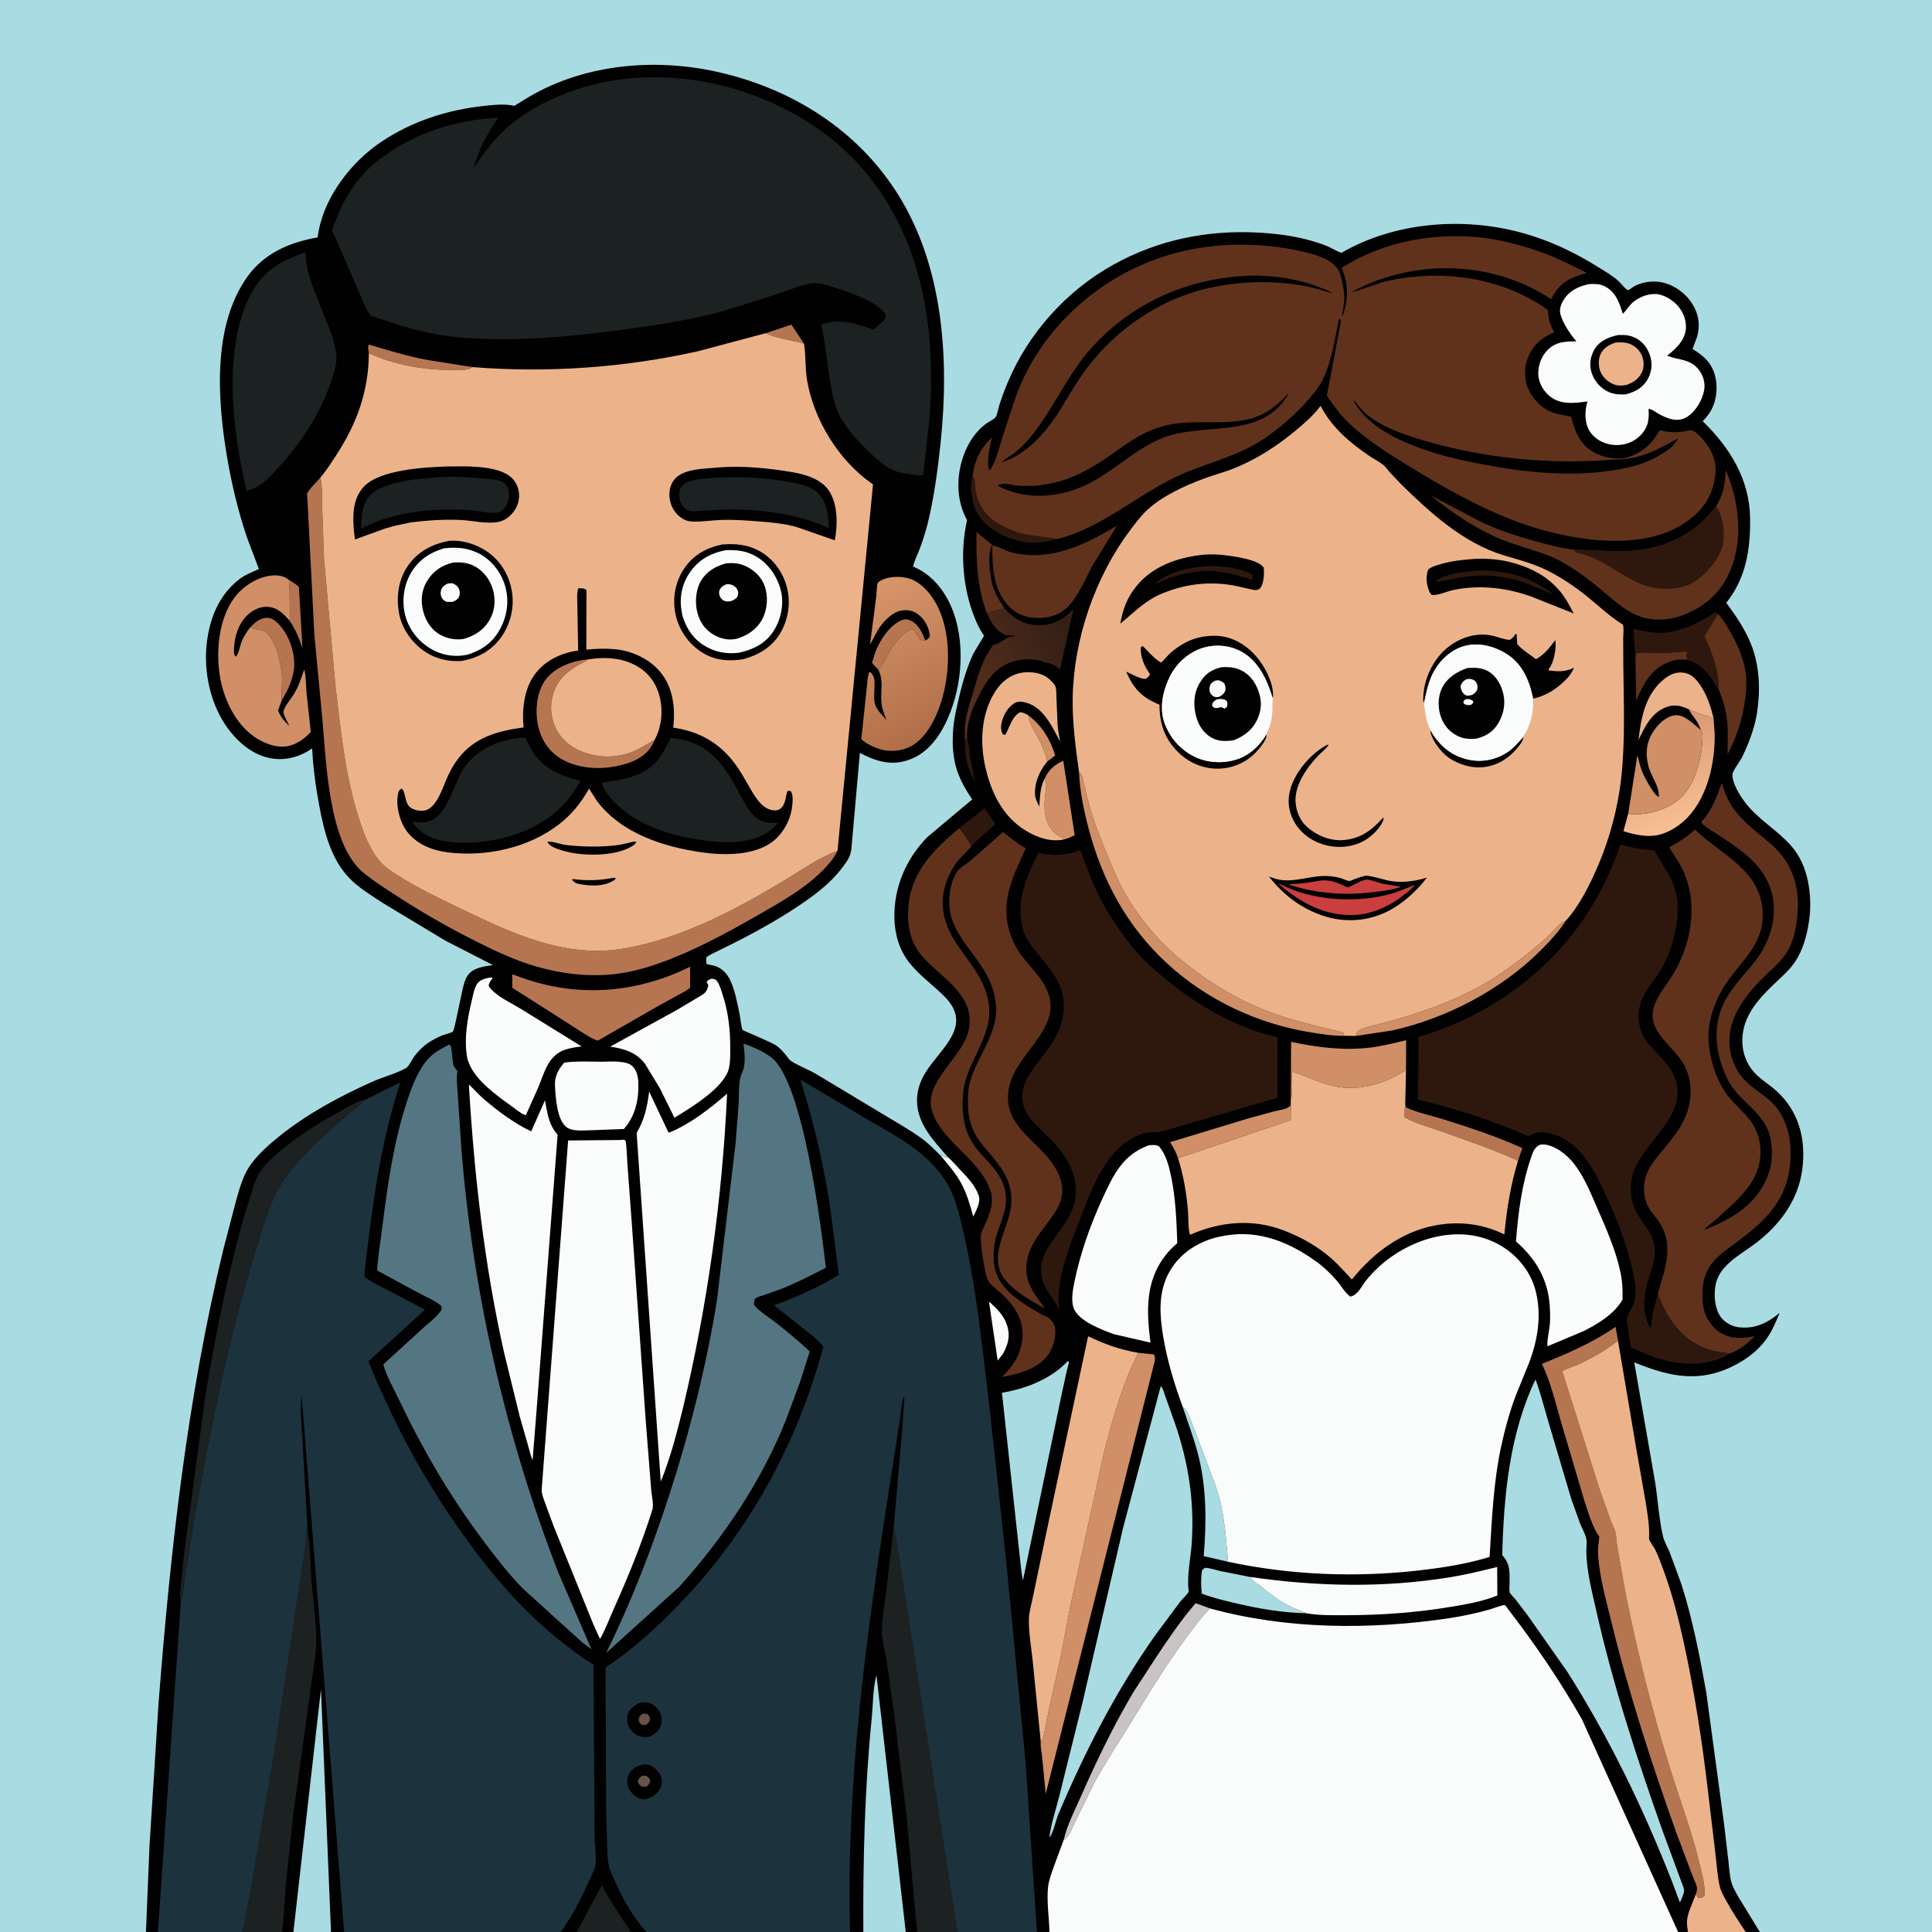 <?xml version="1.0" encoding="utf-8" ?>
<svg xmlns="http://www.w3.org/2000/svg" xmlns:xlink="http://www.w3.org/1999/xlink" width="1024" height="1024">
	<rect width="100%" height="100%" fill="#333333" stroke="none"/>
	<path fill="#010101" d="M77.355 1024L-0 1024L0 -0L1024 0L1024 1024L932.754 1024L925.241 1024L894.64 1024L889.439 1024L556.233 1024L549.582 1024L507.566 1024L486.11 1024L480.07 1024L457.574 1024L450.522 1024L342.663 1024L334.578 1024L305.622 1024L297.16 1024L182.398 1024L175.438 1024L155.504 1024L149.498 1024L128.212 1024L83.684 1024L77.355 1024Z"/>
	<path fill="#2E180E" d="M512.612 391.843C513.652 393.289 513.888 399.711 514.226 401.741L516.773 413.992C512.115 406.813 511.39 400.015 511.401 391.695L512.612 391.843Z"/>
	<path fill="#B67551" d="M405.758 176.626L419.468 172.06L426.097 182.085C419.565 180.365 411.847 179.421 405.758 176.626Z"/>
	<path fill="#D08F66" d="M545.036 379.153C552.288 384.598 556.613 391.81 559.275 400.397L555.063 403.639C554.274 399.763 552.376 395.023 550.483 391.549C548.432 387.786 545.521 383.49 545.036 379.153Z"/>
	<path fill="#B67551" d="M153.112 307.327C154.891 308.491 156.993 309.611 158.421 311.191L160.308 343.525C158.516 338.295 156.617 333.494 153.452 328.923C153.907 326.611 153.611 323.92 153.59 321.56C153.546 316.806 153.551 312.066 153.112 307.327Z"/>
	<path fill="#FAFBFB" d="M498.663 612.624C499.76 612.738 499.819 612.633 500.763 613.331L502.485 613.373L502.573 613.409C504.697 615.31 506.648 617.63 508.617 619.701C512.466 623.749 516.788 628.141 518.693 633.526C519.968 637.131 517.401 641.553 515.86 644.817C514.143 638.659 512.422 632.485 509.303 626.864C506.426 621.679 502.439 617.169 498.663 612.624Z"/>
	<path fill="#FAFBFB" d="M524.161 689.884C528.369 693.472 532.113 697.24 533.827 702.637C535.524 707.983 534.354 712.415 531.794 717.219L528.803 721.132L524.161 689.884Z"/>
	<path fill="#2E180E" d="M508.325 439.011L521.872 428.355L522.154 428.872C523.062 430.494 527.459 435.828 527.366 437.041C523.201 440.74 518.513 444.392 514.842 448.574C512.949 445.118 511.024 441.919 508.325 439.011Z"/>
	<path fill="#2E180E" d="M515.525 251.818L515.905 252.523C516.906 254.554 516.664 257.567 517.052 259.81C519.054 271.387 526.264 277.039 536.683 281.203C544.442 284.305 552.186 284.099 560.182 285.727L558.148 286.181C552.616 287.665 546.065 288.227 540.481 286.782L539.5 286.521C532.388 284.698 524.925 281.078 520.249 275.239L519.817 274.685C517.195 271.377 516.056 268.367 515.319 264.25C514.649 260.508 514.413 255.476 515.525 251.818Z"/>
	<path fill="#B67551" d="M465.622 355.115L462.193 351.358L463.646 346.481C465.954 339.969 471.109 331.714 477.684 328.798C479.323 328.07 480.749 328.09 482.387 328.799C486.866 330.739 488.725 335.244 490.441 339.467L488.5 339.556C486.854 338.03 486.006 336.65 484.866 334.75C484.438 334.036 484.555 334.264 483.75 333.632C480.538 333.858 477.416 337.3 475.355 339.703C471.309 344.421 469.383 350.345 465.622 355.115Z"/>
	<path fill="#B67551" d="M195.503 187.214C195.351 185.898 194.745 183.662 195.5 182.631C205.844 185.729 215.736 188.738 226.391 190.768L250.425 194.559C249.839 194.977 249.308 195.251 248.622 195.492C246.26 196.325 242.65 196.081 240.158 196.093C224.892 196.164 209.474 193.548 195.503 187.214Z"/>
	<path fill="#60321C" d="M866.813 347.853L867.25 346.14C871.93 345.476 877.057 346.183 881.807 346.089C885.831 346.011 889.79 345.402 893.798 345.25L894.484 346L893.602 347.5L894.492 348.743L894.15 349.656C890.484 349.305 887.706 349.604 884.25 350.987C874.872 354.74 871.076 362.559 867.215 371.254L866.813 347.853Z"/>
	<path fill="#60321C" d="M522.957 324.83C517.749 310.282 517.346 297.137 517.577 281.84C520.181 284.544 523.307 286.419 525.951 289.007C523.796 291.585 524.377 299.102 524.681 302.485L525.364 307L525.518 307.844C526.569 313.367 529.265 317.873 532.416 322.43L522.957 324.83Z"/>
	<path fill="#B67551" d="M132.697 332.394C135.247 329.858 137.762 327.53 141.594 327.446C144.062 327.392 146.047 329.086 147.676 330.76C152.913 336.14 156.188 345.233 155.964 352.668C155.776 358.875 152.693 365.881 149.353 371.055C148.85 365.974 150 361.002 149.204 355.803C148.593 351.816 147.853 347.798 146.444 344C145.215 340.684 142.659 335.214 138.902 334.136C137.099 333.62 135.165 333.652 133.464 332.802L132.697 332.394Z"/>
	<path fill="#1C2122" d="M305.622 1024L318.969 999.223C323.83 1007.96 328.742 1015.87 334.578 1024L305.622 1024Z"/>
	<path fill="#B67551" d="M744.795 585.101L745.25 586.945C751.414 589.861 758.962 591.325 765.514 593.396C779.514 597.821 793.468 602.453 806.865 608.501L804.583 615.223C791.243 609.088 777.3 604.485 763.5 599.507C757.257 597.255 749.863 595.406 744.196 591.992L744.795 585.101Z"/>
	<path fill="#D08F66" d="M553.654 412.805L554.055 411.929C555.926 408.046 559.076 405.237 562.948 403.51L563.553 403.222L569.614 442.686C567.838 443.488 566.027 444.455 564.124 444.893C563.674 444.437 563.287 444.15 562.708 443.871C553.732 439.545 552.964 430.206 553.984 421.371C554.279 418.816 555.142 415.021 553.654 412.805Z"/>
	<path fill="#A9DBE2" d="M626.939 745.831C627.661 746.395 628.309 746.988 628.833 747.75C630.308 749.896 631.283 753.385 632.305 755.804L640.282 776.84C642.287 782.263 644.527 787.651 646.063 793.234C647.745 799.345 648.707 805.967 649.488 812.25L650.9 827.772L637.995 824.778C639.519 806.372 639.557 787.834 634.75 769.861C632.565 761.688 629.547 753.862 626.939 745.831Z"/>
	<path fill="#D08F66" d="M718.595 549.062C718.7 548.545 718.787 547.981 719.013 547.5C720.292 544.78 728.91 543.324 731.833 542.55C754.712 536.485 776.685 528.897 796.355 515.352C804.176 509.966 812.088 503.737 819.195 497.462C822.12 494.88 824.576 491.508 827.618 489.122C828.322 488.569 829.003 488.372 829.837 488.095C826.118 493.933 821.274 499.067 816.381 503.934C795.428 524.778 766.602 539.743 737.861 546.187L718.595 549.062Z"/>
	<path fill="#D08F66" d="M624.402 613.889C623.387 610.805 621.885 608.104 620.189 605.353L661.417 592.843L674.656 589.216C676.992 588.6 679.75 588.278 681.965 587.353C682.847 586.986 683.376 586.537 684.102 585.932C684.521 588.516 684.436 591.041 684.379 593.646L624.402 613.889Z"/>
	<path fill="#ECB38A" d="M895.123 375.931L894.663 375.726C890.585 373.943 887.303 373.196 882.994 374.857C875.34 377.808 871.706 385.251 868.463 392.223C869.747 380.22 872.213 367.666 882.25 359.734C885.238 357.373 888.712 355.937 892.559 356.57C896.599 357.234 899.012 359.98 901.22 363.22C904.764 368.42 906.752 374.546 908.217 380.605C903.722 379.29 899.34 377.997 895.123 375.931Z"/>
	<path fill="#A9DBE2" d="M692.179 855.025C679.851 854.867 666.735 852.543 654.778 849.709C648.784 848.288 642.707 846.885 636.962 844.63C636.536 840.767 636.436 836.553 637.05 832.709C637.206 831.731 637.982 831.522 638.75 830.957C641.563 831.097 644.499 832.201 647.272 832.79L662.398 835.795C664.027 837.919 666.161 839.179 668.23 840.809C672.475 844.155 676.71 847.629 681.465 850.243C684.852 852.105 688.623 853.501 692.179 855.025Z"/>
	<path fill="#2E180E" d="M866.813 347.853L865.69 333.377C871.53 334.589 878.034 336.072 884.003 335.145C894.12 333.574 900.968 329.725 909.5 324.318L910.606 325.503L903.386 337.206C907.529 346.07 911.114 355.602 910.976 365.482C909.873 364.372 908.883 362.359 908.032 361C905.297 356.634 901.776 352.734 896.905 350.761L894.15 349.656L894.492 348.743L893.602 347.5L894.484 346L893.798 345.25C889.79 345.402 885.831 346.011 881.807 346.089C877.057 346.183 871.93 345.476 867.25 346.14L866.813 347.853Z"/>
	<path fill="#60321C" d="M910.606 325.503C912.874 327.666 914.561 330.675 916.172 333.348C920.91 341.209 925.227 350.746 925.51 360.058C925.607 363.242 925.528 366.34 925.128 369.5C923.711 380.685 920.767 389.918 915.597 399.909C915.674 393.301 916.101 386.724 915.181 380.147C914.462 375.004 912.846 370.298 910.976 365.482C911.114 355.602 907.529 346.07 903.386 337.206L910.606 325.503Z"/>
	<defs>
		<linearGradient id="gradient_0" gradientUnits="userSpaceOnUse" x1="874.507" y1="384.206" x2="893.827" y2="436.842">
			<stop offset="0" stop-color="#D89872"/>
			<stop offset="1" stop-color="#F8BF94"/>
		</linearGradient>
	</defs>
	<path fill="url(#gradient_0)" d="M895.123 375.931C899.34 377.997 903.722 379.29 908.217 380.605L908.792 388.476C909.138 403.793 905.305 421.809 894.452 433.276C889.556 438.45 882.063 442.907 874.836 443.057C869.895 443.159 865.139 442.02 860.455 440.55L863.026 431.118C864.918 431.821 867.755 431.625 869.75 431.454C877.907 430.752 887.582 427.289 892.787 420.692L893.25 420.092C897.852 414.285 899.835 407.592 901.355 400.475C902.058 397.181 902.195 393.845 902.41 390.491L902.359 390.447C902.242 389.101 902.26 388.002 901.384 386.896L901.094 385.967C899.879 381.896 896.907 379.698 895.123 375.931Z"/>
	<path fill="#C9C4C3" d="M563.801 975.143C565.545 967.412 569.722 959.352 572.91 952.126C581.213 933.311 590.142 914.766 600.621 897.048L612.724 878.456C619.284 868.575 625.956 858.731 633.698 849.727L641.265 852.478C636.419 857.395 632.591 862.83 628.482 868.352C617.854 882.631 608.965 897.444 599.677 912.567C593.115 923.25 585.939 933.982 579.988 945L569.487 966.394C568.058 969.26 566.7 973.674 563.801 975.143Z"/>
	<defs>
		<linearGradient id="gradient_1" gradientUnits="userSpaceOnUse" x1="568.876" y1="332.492" x2="506.278" y2="355.407">
			<stop offset="0" stop-color="#331E15"/>
			<stop offset="1" stop-color="#562F1D"/>
		</linearGradient>
	</defs>
	<path fill="url(#gradient_1)" d="M532.416 322.43L533.098 323.182C537.714 328.138 543.265 331.226 550.169 331.396C556.888 331.561 562.616 329.073 567.365 324.39L568.978 322.771L561.841 354.846L561.426 354.492C559.27 352.69 557.562 351.642 554.753 351.325C553.719 351.209 552.82 350.524 551.76 350.261C547.312 349.162 542.678 349.175 538.25 350.318L537.441 350.522C529.972 352.48 524.869 357.917 521.179 364.423C516.428 372.798 511.962 381.961 512.612 391.843L511.401 391.695C511.455 388.846 511.269 385.884 511.646 383.06C512.324 377.996 514.028 372.885 515.467 368C518.23 358.619 520.458 349.643 526.517 341.75C530.374 341.372 532.77 337.382 537.212 337.274L537.75 337.274L537.75 336.841C536.218 336.769 533.831 336.896 532.425 336.299C527.418 334.172 525.224 329.416 522.957 324.83L532.416 322.43Z"/>
	<path fill="#D08F66" d="M571.927 409.328C572.381 409.719 572.955 410.003 573.29 410.5C573.661 411.049 573.913 413.028 574.085 413.703L577.053 425.715C579.68 435.476 583.406 444.855 587.312 454.168C589.657 459.76 591.902 465.433 594.761 470.789C602.22 484.76 613.067 498.002 625.257 508.115C639.804 520.184 656.009 530.206 673.815 536.725C685.391 540.963 697.984 543.796 709.952 546.764C712.02 547.276 711.851 546.859 712.555 548.989C706.845 549.138 701.076 548.165 695.451 547.292C667.075 542.889 639.952 530.246 618.75 510.784C597.322 491.115 584.177 466.673 576.872 438.721C574.384 429.198 572.338 419.182 571.927 409.328Z"/>
	<path fill="#D08F66" d="M684.172 582.38L684.3 552.181C697.863 555.165 712.056 556.88 725.931 555.283C732.467 554.531 738.897 552.85 745.287 551.318L745.221 567.175C734.106 574.41 720.622 578.499 707.381 575.755C699.341 574.089 692.387 570.29 684.643 567.918C684.629 570.346 685.313 581.069 684.172 582.38Z"/>
	<path fill="#D08F66" d="M863.026 431.118L867.848 400.268C868.815 404.2 869.618 407.788 871.499 411.431C872.75 413.853 876.837 421.662 879.25 422.43C879.494 416.386 875.026 411.539 873.626 405.788C872.07 399.397 872.548 393.627 876.103 388.002C878.593 384.063 882.694 379.9 887.5 379.15C892.662 378.344 897.554 383.842 901.384 386.896C902.26 388.002 902.242 389.101 902.359 390.447L902.41 390.491C902.195 393.845 902.058 397.181 901.355 400.475C899.835 407.592 897.852 414.285 893.25 420.092L892.787 420.692C887.582 427.289 877.907 430.752 869.75 431.454C867.755 431.625 864.918 431.821 863.026 431.118Z"/>
	<path fill="#FAFBFB" d="M319.789 562.738C323.892 562.565 331.975 562.14 335.038 564.951C337.221 566.955 338.138 570.124 338.281 573C338.743 582.314 336.931 591.367 330.649 598.387L313.038 599.062C309.175 599.077 303.163 599.893 299.997 597.214C295.136 593.1 294.486 581.536 294.15 575.5C293.872 570.519 295.892 566.848 299.071 563.208C305.739 562.285 313.043 562.749 319.789 562.738Z"/>
	<path fill="#B67551" d="M365.766 512.379L365.765 523.535C363.983 525.119 361.499 526.239 359.408 527.41L347.5 533.961L316.937 551.524C313.949 550.849 310.387 548.262 307.752 546.672L283.944 531.432L271.515 523.552L271.549 516.417L278.925 519.003C308.076 528.825 338.341 525.997 365.766 512.379Z"/>
	<path fill="#60321C" d="M525.951 289.007C529.126 289.518 532.712 291.933 536.058 292.762C556.586 297.845 574.772 288.923 592.004 278.621L578.747 300.248C575.067 307.32 571.464 316.073 565.826 321.75C561.683 325.921 556.185 327.519 550.429 327.534C544.385 327.55 539.058 325.88 534.78 321.392C526.369 312.567 525.892 300.455 525.951 289.007Z"/>
	<path fill="#A9DBE2" d="M566.106 721.25C566.217 721.505 566.403 721.74 566.44 722.016C566.552 722.849 565.695 725.304 565.478 726.269L562.592 739.5L542.208 837.576C541.436 834.43 541.19 831.097 540.808 827.88L531.059 738.201C543.91 736.004 557.1 730.925 566.106 721.25Z"/>
	<path fill="#FAFBFB" d="M662.398 835.795C697.811 840.925 733.332 841.72 768.759 835.947C777.124 834.584 785.316 832.549 793.54 830.528L793.632 845.622C786.21 848.724 777.398 850.259 769.5 851.576C751.068 854.65 732.72 856.06 714.046 856.087C706.914 856.097 699.199 856.314 692.179 855.025C688.623 853.501 684.852 852.105 681.465 850.243C676.71 847.629 672.475 844.155 668.23 840.809C666.161 839.179 664.027 837.919 662.398 835.795Z"/>
	<path fill="#1C2122" d="M95.906 848.26L95.732 847.712C95.087 844.969 95.718 841.552 96.016 838.75L97.35 825.118L108.737 740.52C114.062 708.193 120.427 676.024 129.461 644.5L133.765 630.752C134.814 627.54 135.821 624.027 137.703 621.203C140.867 616.457 145.034 612.912 149.382 609.322C159.052 601.339 170.323 594.37 181.347 588.38C185.322 586.22 189.537 583.489 194.005 582.628L193.688 582.948C190.333 586.275 186.219 589.204 182.614 592.306C171.227 602.098 159.632 612.513 150.931 624.848C143.492 635.393 140.375 647.748 136.501 659.866C121.289 707.444 111.802 756.464 102.956 805.547L98.127 835.405C97.48 839.518 97.274 844.368 95.906 848.26Z"/>
	<path fill="#FAFBFB" d="M258.928 518.25L260.503 518.042L261.051 518.5C260.089 519.813 259.215 520.83 259.001 522.5C259.821 524.14 261.843 525.857 263.295 526.982C266.971 529.829 271.45 531.929 275.432 534.345L308.273 554.63C305.344 554.972 302.025 555.462 299.238 556.45C289.788 559.8 288.188 570.175 284.423 578.315L278.698 591.084L277.862 590.809C275.615 589.846 273.17 587.759 271.148 586.306C263.493 580.805 252.223 572.768 248.634 563.718L248.363 563C248.105 562.336 247.835 561.689 247.697 560.985C245.719 550.942 247.816 539.446 250.188 529.686C250.819 527.089 251.38 523.724 252.881 521.492C254.32 519.354 256.556 518.804 258.928 518.25Z"/>
	<path fill="#ECB38A" d="M564.124 444.893C556.89 446.47 549.681 443.929 543.534 440.172C531.47 432.796 525.367 420.118 522.297 406.755C519.23 393.408 519.972 378.404 527.441 366.578C530.543 361.667 535.128 357.795 540.948 356.659C545.443 355.781 551.155 356.332 554.95 358.997C556.236 359.9 558.663 362.189 559.312 363.656C559.983 365.171 559.841 367.712 559.913 369.388L560.525 384C560.749 387.042 561.378 390.106 561.889 393.113L558.941 387.491C555.591 381.29 551.067 374.376 543.855 372.423C541.684 371.835 539.581 371.494 537.589 372.752C534.057 374.981 531.734 379.095 530.862 383.139C530.414 385.214 530.413 387.427 531.606 389.25C531.987 389.312 532.403 389.605 532.75 389.435C533.183 389.222 534.369 386.29 534.589 385.82C536.09 382.615 537.343 379.425 540.5 377.519C542.343 377.506 543.468 378.256 545.036 379.153C545.521 383.49 548.432 387.786 550.483 391.549C552.376 395.023 554.274 399.763 555.063 403.639C551.046 408.42 548.195 414.858 548.593 421.225C548.733 423.465 549.922 425.519 550.871 427.508C551.171 422.591 551.229 417.224 553.654 412.805C555.142 415.021 554.279 418.816 553.984 421.371C552.964 430.206 553.732 439.545 562.708 443.871C563.287 444.15 563.674 444.437 564.124 444.893Z"/>
	<path fill="#FAFBFB" d="M377.004 518.75L377.299 518.735C378.846 518.952 379.333 519.003 380.228 520.313C381.523 522.209 382.299 524.975 383.013 527.17C386.057 536.523 387.139 546.306 387.052 556.092C387.022 559.474 387.122 563.106 386.295 566.404C383.738 576.602 366.073 587.156 357.479 592.422L349.688 576.708L341.964 564C337.369 557.699 330.692 555.801 323.393 554.748L358.75 535.305L369.816 528.714C371.03 527.948 373.039 526.929 373.942 525.808C374.754 524.8 375.063 523.626 375.406 522.404C375.209 521.505 375.364 521.841 374.855 521.052L374.48 520.5C375.223 519.356 375.777 519.287 377.004 518.75Z"/>
	<path fill="#D08F66" d="M603.221 717.007L611.519 717.862C612.411 719.187 612.165 720.446 611.878 722L554.25 950.805L552.315 930.957C552.112 928.818 551.292 925.232 551.633 923.22C553.355 921.163 553.418 918.444 553.92 915.896L556.493 903.512L561.633 880.75L567.149 852L585.266 769.231C588.838 755.355 593.065 740.816 598.397 727.522L603.221 717.007Z"/>
	<path fill="#D08F66" d="M149.353 371.055L147.372 376.529C148.687 380.055 150.804 382.277 153.423 384.857C152.603 383.148 150.253 379.076 150.255 377.307C150.258 375.2 153.989 370.605 155.197 368.781C158.17 364.293 159.515 359.857 161.243 354.836C162.257 358.484 162.111 363.36 162.456 367.183L164.722 387.874C161.785 391.359 157.152 394.598 152.578 395.467C146.363 396.648 139.383 393.809 134.386 390.222C124.433 383.076 118.448 370.17 116.533 358.335C114.391 345.097 115.934 327.976 124.184 316.855C128.666 310.813 136.187 305.91 143.75 305.07C147.049 304.704 150.521 305.155 153.112 307.327C153.551 312.066 153.546 316.806 153.59 321.56C153.611 323.92 153.907 326.611 153.452 328.923C150.073 325.209 147.154 321.934 141.767 321.626C137.81 321.4 134.099 323.295 131.261 325.915C126.181 330.603 123.984 338.264 124.005 345C124.009 346.377 124.004 347.085 125 348.057C126.604 346.644 127.319 341.532 128.391 339.292C129.55 336.873 131.057 334.512 132.697 332.394L133.464 332.802C135.165 333.652 137.099 333.62 138.902 334.136C142.659 335.214 145.215 340.684 146.444 344C147.853 347.798 148.593 351.816 149.204 355.803C150 361.002 148.85 365.974 149.353 371.055Z"/>
	<defs>
		<linearGradient id="gradient_2" gradientUnits="userSpaceOnUse" x1="493.231" y1="388.767" x2="455.306" y2="314.469">
			<stop offset="0" stop-color="#B16F49"/>
			<stop offset="1" stop-color="#D7956A"/>
		</linearGradient>
	</defs>
	<path fill="url(#gradient_2)" d="M490.441 339.467C491.83 338.721 492.081 338.585 492.892 337.25C492.494 332.973 490.478 328.73 487.09 325.996C484.429 323.848 481.626 323.074 478.25 323.524C473.039 324.218 468.471 329.149 465.681 333.254C464.89 334.417 461.443 341.432 461.144 341.515L464.485 315.75C464.642 314.395 464.664 309.881 465.269 308.932C465.433 308.676 465.683 308.482 465.929 308.304C469.989 305.364 477.475 305.182 482.041 306.672C488.988 308.939 494.34 315.862 497.355 322.25C504.654 337.713 503.548 359.624 497.694 375.416C494.759 383.333 489.469 392.768 481.31 396.25C475.757 398.619 469.442 398.544 463.9 396.217C461.344 395.144 458.463 393.719 456.517 391.73L459.317 365.358C459.691 362.284 459.707 358.949 460.75 356.02C462.013 356.595 462.788 357.945 463.199 359.283C463.671 360.816 463.498 362.665 463.491 364.256C463.481 366.863 463.033 370.375 463.675 372.88C464.537 376.247 467.615 379.15 469.883 381.64C468.598 378.481 467.352 375.228 467.12 371.794C466.704 365.638 468.425 361.111 465.622 355.115C469.383 350.345 471.309 344.421 475.355 339.703C477.416 337.3 480.538 333.858 483.75 333.632C484.555 334.264 484.438 334.036 484.866 334.75C486.006 336.65 486.854 338.03 488.5 339.556L490.441 339.467Z"/>
	<path fill="#B67551" d="M898.78 1004.1C898.946 1003.42 899.524 1001.89 899.528 1001.25C899.54 999.501 897.643 995.724 897 994L888.415 971.191C875.362 934.536 863.237 897.314 854.034 859.498C851.264 848.114 847.807 835.995 847.037 824.283C846.821 820.99 847.224 817.843 847.698 814.59C844.072 809.547 841.776 801.556 839.809 795.636L827.022 752.391C824.202 742.483 821.739 732.145 817.243 722.842C830.379 717.638 844.735 711.352 856.296 703.247L857.565 710.532C851.212 715.738 844.275 719.418 836.933 723.03C835.204 723.881 828.659 725.828 828.067 726.905L848.278 790.799L853.852 806.275C854.995 809.308 856.461 811.412 856.612 814.765C856.752 817.878 857.476 821.037 857.937 824.121L861.739 845.354C867.896 876.155 875.613 906.514 884.916 936.527C890.229 953.666 896.616 970.312 900.779 987.814C902.13 993.493 903.76 998.85 903.504 1004.75C901.97 1005.97 902.025 1005.95 900.065 1005.86L898.78 1004.1Z"/>
	<path fill="#60321C" d="M909.587 268.393C913.364 262.074 914.452 256.304 914.673 249.088C921.558 265.169 924.108 285.073 917.375 301.719C912.639 313.429 904.514 320.95 892.891 325.682C884.821 328.968 875.6 329.508 867.479 326.085C861.414 323.53 856.327 318.994 851.337 314.812C841.289 306.392 830.748 297.968 818.25 293.511C809.681 290.454 800.862 288.315 792.545 284.542C780.157 278.922 768.732 270.998 758.169 262.504L784.791 276.505C794.116 281.033 803.944 284.162 813.914 286.896C820.775 288.777 827.852 290.693 834.941 291.44C846.513 291.516 857.646 293.052 869.25 291.476C886.059 289.193 899.205 281.81 909.587 268.393Z"/>
	<path fill="#2E180E" d="M834.941 291.44C846.513 291.516 857.646 293.052 869.25 291.476C886.059 289.193 899.205 281.81 909.587 268.393C913.168 273.151 914.226 281.413 913.448 287.25C912.457 294.687 905.735 302.712 899.89 307.12C893.358 312.044 884.867 312.856 877.023 311.592C865.322 309.707 856.381 301.22 845.921 296.438C843.449 295.308 840.931 294.365 838.312 293.627C837.182 293.309 835.21 293.169 834.5 292.255L834.941 291.44Z"/>
	<path fill="#FAFBFB" d="M816.197 606.75L817.558 606.596C822.711 606.562 828.396 610.475 831.859 614.087C838.727 621.251 842.671 631.386 846.596 640.354C851.438 651.415 856.412 662.628 858.912 674.5C859.911 679.243 860.112 683.932 859.97 688.758C855.777 696.369 846.941 701.677 839.391 705.495L820.256 713.533C819.599 712.423 821.335 703.738 821.464 701.803C821.679 698.58 821.615 695.245 821.391 692.025C820.411 677.92 813.91 667.12 803.496 657.954C804.668 642.817 806.584 627.373 811.688 612.967C812.675 610.181 813.426 608.074 816.197 606.75Z"/>
	<path fill="#60321C" d="M508.325 439.011C511.024 441.919 512.949 445.118 514.842 448.574C512.025 452.126 508.308 454.905 505.856 458.79C496.624 473.419 498.035 487.177 507.529 501C514.837 511.642 523.41 520.871 524.28 534.408C525.323 550.623 511.825 563.626 510.461 579.545C509.575 589.896 510.802 600.047 517.347 608.531C519.996 611.964 523.213 614.94 525.979 618.288C529.104 622.071 531.826 626.315 532.75 631.216C534.448 640.226 530.762 646.365 528.25 654.642C526.457 660.549 525.874 668.217 527.814 674.17C530.72 683.087 539.221 689.076 546.932 693.63C549.02 694.863 551.296 696.478 553.514 697.371C555.072 697.999 555.624 698.186 556.768 699.452L557.25 700.002C558.022 700.876 558.659 701.654 558.981 702.803C560.183 707.092 558.37 713.844 555.98 717.432C550.595 725.516 540.03 728.241 531.052 729.844C535.692 725.092 539.155 720.955 540.963 714.457C544.374 702.203 539.064 693.08 530.066 684.992C528.122 683.244 524.696 680.751 523.578 678.421C521.851 674.822 518.867 656.112 520.181 653.152L520.491 652.5C523.462 645.768 527.663 638.121 524.818 630.605L524.578 630C520.477 618.902 508.779 610.221 501.266 601.266C486.707 583.912 494.416 575.586 506.107 559.894C510.032 554.627 513.495 549.227 513.941 542.488C515.031 526.032 497.535 517.288 488.375 506.329C481.923 498.61 480.613 489.188 481.581 479.482C483.373 461.519 495.299 450.004 508.325 439.011Z"/>
	<path fill="#FAFBFB" d="M608.699 607.087C610.781 606.884 612.326 606.586 614.25 607.562C617.97 611.772 619.529 617.87 620.66 623.25C623.147 635.085 623.558 646.851 623.992 658.878C621.787 660.809 619.568 662.968 617.763 665.282C606.939 679.155 607.666 695.123 609.771 711.619L590.377 707.153L589.924 706.986C583.667 704.655 571.822 700.189 569.167 693.583C567.457 689.327 568.668 683.314 569.565 678.955C572.634 664.046 578.022 648.932 584.389 635.117C590.142 622.638 595.113 612.095 608.699 607.087Z"/>
	<path fill="#ECB38A" d="M551.633 923.22L547.376 880.515C546.634 873.275 545.195 865.375 545.323 858.125C545.387 854.477 546.703 850.352 547.391 846.762L554.72 811.711L576.718 708.243C585.641 712.485 593.414 715.308 603.221 717.007L598.397 727.522C593.065 740.816 588.838 755.355 585.266 769.231L567.149 852L561.633 880.75L556.493 903.512L553.92 915.896C553.418 918.444 553.355 921.163 551.633 923.22Z"/>
	<path fill="#1C2122" d="M161.895 133.734C162.062 143.855 166.33 153.359 169.961 162.672C173.073 170.655 177.947 180.537 178.322 189.177C178.51 193.516 176.683 198.895 175.25 202.952C168.416 222.291 157.304 237.953 143.089 252.547C139.503 256.229 135.778 259.105 130.628 260.069C124.862 234.877 120.746 206.381 125.05 180.624C127.39 166.622 132.798 150.223 145.015 141.8L145.784 141.284C150.797 137.884 156.175 135.648 161.895 133.734Z"/>
	<path fill="#B67551" d="M169.841 253.065L169.975 253.757C170.907 258.773 170.651 264.076 170.794 269.164L171.73 296.406L177.801 363.506C180.428 386.261 182.86 410.07 189.653 432.026C192.747 442.029 197.275 454.7 206.103 460.851C217.812 469.011 231.246 475.41 244.093 481.587C272.15 495.079 300.213 508.4 332.235 502.47C361.272 497.092 388.327 482.979 413.5 468.005C423.185 462.244 433.368 454.843 443.894 450.95C442.875 453.115 441.593 455.033 440.09 456.887C430.085 469.233 413.783 478.15 400.108 485.954C384.392 494.923 367.892 503.825 350.861 510.005C342.449 513.057 333.556 515.541 324.624 516.413C311.174 517.727 297.634 516.088 284.662 512.399C273.077 509.104 262.192 503.92 251.477 498.512C237.835 491.627 224.678 484.186 211.864 475.854C205.366 471.629 198.555 467.452 192.571 462.522C174.002 447.227 172.935 403.549 170.81 380.67L166.615 336.37L163.426 273.89L162.92 264.064C162.901 263.724 162.66 261.794 162.783 261.556C164.204 258.807 167.79 255.533 169.841 253.065Z"/>
	<path fill="#FAFBFB" d="M842.03 150.591C844.903 150.436 847.926 150.381 850.555 151.75C856.494 154.844 858.264 160.41 860.126 166.322C861.879 164.655 863.096 162.505 864.841 160.82C868.08 157.693 873.209 155.582 877.75 155.851C882.071 156.106 886.999 159.261 889.681 162.596C892.465 166.057 894.054 170.382 893.487 174.849C892.738 180.739 888.043 185.097 883.601 188.492C889.89 191.109 896.117 190.043 900.671 196.341C902.838 199.338 903.922 203.16 903.229 206.852C902.23 212.18 898.813 217.983 894.202 220.951C889.117 224.222 883.399 221.772 878.643 219.077C877.351 218.346 875.669 216.978 874.227 216.763L873.732 216.75C874.032 219.135 873.891 222.055 873.293 224.388C872.331 228.137 869.365 231.422 866.117 233.39C861.986 235.893 856.907 236.506 852.242 235.316C848.259 234.3 844.473 231.819 842.367 228.222C839.822 223.876 839.931 218.172 841.188 213.439L841.372 212.774L837.034 213.312C830.97 213.881 825.552 213.707 820.75 209.44C817.642 206.679 815.319 202.249 815.312 198.059C815.303 193.389 817.013 188.685 820.387 185.386C824.875 180.999 829.631 180.998 835.512 180.918C832.173 176.923 828.606 171.791 827.115 166.75C826.29 163.96 827.365 161.154 828.853 158.798C831.93 153.929 836.654 151.832 842.03 150.591Z"/>
	<path fill="#010101" d="M857.534 177.571C861.019 177.451 863.879 177.555 867.07 179.232C871.07 181.334 873.613 185.004 874.798 189.307C875.966 193.549 875.285 197.784 872.974 201.557C870.326 205.878 866.271 207.791 861.573 209.045C858.114 209.122 854.935 209.043 851.796 207.353C847.514 205.046 844.544 201.278 843.313 196.575C842.311 192.746 843.125 188.566 845.099 185.187C847.802 180.56 852.59 178.727 857.534 177.571Z"/>
	<path fill="#ECB38A" d="M856.183 181.554C858.876 181.439 861.455 181.296 864.013 182.34C866.873 183.508 869.232 185.865 870.363 188.75C871.368 191.314 871.476 194.828 870.239 197.321C868.405 201.016 865.823 202.623 862.07 204.024C859.61 204.475 857.603 204.582 855.23 203.655C852.199 202.47 849.558 200.017 848.278 197.004C847.163 194.381 847.075 190.544 848.244 187.921C849.868 184.275 852.703 182.917 856.183 181.554Z"/>
	<path fill="#FAFBFB" d="M248.502 574.854C251.05 577.056 253.238 579.722 255.791 581.952C263.318 588.526 272.505 595.387 281.564 599.658L288.86 583.145C290.057 589.634 290.723 595.756 295.183 600.988L295.553 601.414L284.426 747.123L282.292 773.931C281.213 771.581 280.647 768.711 279.918 766.204L275.571 751.148L267.161 716.862C256.658 669.98 251.355 622.739 248.502 574.854Z"/>
	<path fill="#A9DBE2" d="M615.196 734.75L615.282 734.8C616.523 735.949 616.908 737.931 617.453 739.519L620.905 749.235C629.339 771.848 633.198 793.556 631.657 817.721C631.142 825.796 629.062 834.66 629.932 842.643C629.965 842.943 630.126 843.256 630.035 843.544C629.647 844.767 626.597 847.568 625.641 848.787L612.246 866.783C591.332 896.489 574.986 928.485 560.826 961.877C559.704 964.606 558.088 972.116 556.198 973.854C557.034 966.639 559.669 959.058 561.439 952L573.605 902.998L595.198 810.054L615.196 734.75Z"/>
	<path fill="#FAFBFB" d="M344.059 578.562L354.277 600.152L354.779 600.251C366.021 595.624 376.254 587.611 385.373 579.678C382.805 635.562 375.041 691.195 362.15 745.618C358.973 758.586 355.335 772.921 350.201 785.254L337.433 600.502C341.55 593.406 343.064 586.693 344.059 578.562Z"/>
	<path fill="#A9DBE2" d="M813.875 731.117C816.479 738.285 818.41 745.823 820.54 753.148L832.882 794.727L837.508 807.592C838.924 811.144 841.24 814.333 840.943 818.221C840.083 829.486 843.412 841.915 845.854 852.827C854.788 892.748 867.622 932.143 881.296 970.665L891.23 997.568C891.557 998.58 892.657 1000.96 892.615 1001.95C892.534 1003.83 891.225 1006.38 890.524 1008.15L890.253 1008.04L885.992 996.656C870.694 957.855 853.06 921.386 830.737 886.115L809.658 856.124L803.191 847.653C802.458 846.742 800.575 844.994 800.171 843.973C799.88 843.235 800.084 841.076 800.083 840.198C800.076 834.352 800.781 829.436 796.686 824.814L796.226 824.304C796.991 792.973 800.097 759.705 813.875 731.117Z"/>
	<path fill="#60321C" d="M531.673 440.93C535.477 444.247 539.338 447.058 543.691 449.619C539.783 458.338 535.639 466.335 533.953 475.859C532.018 486.793 535.085 498.169 541.784 506.924C545.13 511.296 549.112 515.269 552.187 519.836C568.102 543.462 538.155 556.415 534.622 577.225C531.378 596.336 549.046 603.739 558.051 617.018C573.809 640.254 547.603 648.235 544.267 668.509C542.532 679.057 548.162 685.746 553.991 693.68C546.873 689.673 538.075 684.815 532.843 678.462C522.713 666.16 535.067 651.054 535.972 638.25C536.953 624.369 528.873 616.499 520.743 606.833C516.005 601.2 513.446 594.526 513.08 587.19C512.843 582.45 512.929 577.698 514.226 573.102C517.972 559.84 528.64 548.376 527.965 533.958C527.628 526.778 525.18 520.122 521.43 514.057C513.652 501.477 501.775 491.615 503.21 475.344C503.611 470.793 504.663 465.644 507.395 461.853C509.01 459.612 512.589 457.705 514.745 455.86L531.673 440.93Z"/>
	<path fill="#ECB38A" d="M857.565 710.532L867.018 766.419L872.319 796.648C873.162 802.286 874.211 808.034 874.073 813.75C874.06 814.255 873.965 815.206 874.053 815.665C874.331 817.122 876.567 819.85 877.304 821.352C879.11 825.032 880.519 829.021 881.919 832.869C886.431 845.278 889.733 858.058 892.52 870.951C898.172 897.105 902.24 923.358 905.336 949.925L909.379 983.989C910.024 989.241 910.278 994.681 911.505 999.834C912.168 1002.62 913.796 1005.34 915.157 1007.83C918.195 1013.41 921.761 1018.69 925.241 1024L894.64 1024C894.37 1021.93 893.966 1019.64 894.2 1017.56C894.682 1013.27 897.315 1008.2 898.78 1004.1L900.065 1005.86C902.025 1005.95 901.97 1005.97 903.504 1004.75C903.76 998.85 902.13 993.493 900.779 987.814C896.616 970.312 890.229 953.666 884.916 936.527C875.613 906.514 867.896 876.155 861.739 845.354L857.937 824.121C857.476 821.037 856.752 817.878 856.612 814.765C856.461 811.412 854.995 809.308 853.852 806.275L848.278 790.799L828.067 726.905C828.659 725.828 835.204 723.881 836.933 723.03C844.275 719.418 851.212 715.738 857.565 710.532Z"/>
	<path fill="#FAFBFB" d="M328.57 604.231C329.828 604.123 330.424 603.863 331.565 604.5C332.299 608.992 332.283 613.731 332.632 618.276L334.807 647.513L342.296 753.65L345.16 789.703C345.385 792.595 346.602 797.512 345.783 800.125C340.159 818.081 333.035 835.483 325.355 852.635C322.993 857.911 320.994 863.37 318.211 868.444L317.836 868.34L314.257 860.376L293.348 808.631L288.899 796.569C288.031 794.133 286.971 791.667 287.139 789.036L301.122 604.476L328.57 604.231Z"/>
	<path fill="#ECB38A" d="M745.221 567.175L744.795 585.101L744.196 591.992C749.863 595.406 757.257 597.255 763.5 599.507C777.3 604.485 791.243 609.088 804.583 615.223C800.747 627.666 798.521 641.319 797.346 654.275C787.265 649.346 776.509 647.545 765.333 648.784C745.346 650.999 728.786 662.845 716.512 678.179C713.11 674.561 709.771 670.669 706.063 667.364C698.645 660.752 689.817 655.776 680.571 652.208C664.066 645.837 646.774 647.379 630.824 654.447C629.735 652.852 629.923 645.284 629.726 642.749C628.971 632.988 627.342 623.237 624.402 613.889L684.379 593.646C684.436 591.041 684.521 588.516 684.102 585.932L684.172 582.38C685.313 581.069 684.629 570.346 684.643 567.918C692.387 570.29 699.341 574.089 707.381 575.755C720.622 578.499 734.106 574.41 745.221 567.175Z"/>
	<path fill="#60321C" d="M878.658 685.919C882.077 673.363 887.316 661.543 880.287 649.109C878.571 646.074 876.087 643.676 874.248 640.763C871.316 636.116 870.634 629.836 872.046 624.571C873.514 619.1 877.107 614.644 880.656 610.376C888.37 601.102 895.26 592.977 895.973 580.389C896.29 574.802 895.286 569.423 892.626 564.458C887.51 554.907 873.413 547.118 876.335 534.995L876.485 534.348C878.118 527.733 883.487 521.891 886.936 516.131C897.261 498.886 900.652 475.666 890.11 457.727L884.662 449.049C889.709 446.383 894.196 443.598 898.361 439.646C912.887 453.77 934.032 461.244 934.289 484.914C934.445 499.342 924.744 507.822 916.851 518.426C909.418 528.412 904.467 540.884 905.705 553.498C906.554 562.162 909.448 571.417 914.274 578.687C917.963 584.243 923.284 588.311 927.35 593.505C934.78 602.994 934.896 616.235 928.546 626.312C926.026 630.311 922.802 633.939 919.469 637.274L909.397 646.499C907.417 648.156 904.745 649.795 903.228 651.87C917.138 646.518 930.105 639.083 936.29 624.828C939.344 617.79 939.84 611.15 938.442 603.68C935.781 589.451 921.432 584.074 915.62 572C910.191 560.722 907.772 548.143 911.878 536.04C915.63 524.981 923.764 517.981 930.593 509.017C935.677 502.342 939.295 493.988 940.039 485.607C940.608 479.188 939.648 472.984 936.858 467.158C931.449 455.864 920.12 448.663 909.985 442.033C907.248 440.243 903.637 438.298 901.547 435.813L901.995 435.338C907.303 429.597 909.901 422.226 912.595 415.035C913.979 419.428 915.452 423.612 918.046 427.474C923.763 435.986 932.02 441.442 939.489 448.147C949.409 457.051 953.685 469.105 952.85 482.372C952.401 489.496 951.321 496.632 948.02 503.059C945.105 508.735 939.637 513.158 935.117 517.563C923.242 529.134 912.652 543.711 918.055 561.25L919.25 564.152L919.552 564.847C923.276 573.271 930.188 576.885 936.948 582.375C944.751 588.712 948.478 598.33 948.961 608.196C949.309 615.318 948.596 622.614 946.028 629.313C940.734 643.126 929.779 651.489 918.267 659.995C913.965 663.174 909.289 666.506 906.297 671.033C903.362 675.472 902.427 680.258 902.325 685.492C902.247 689.471 902.571 693.567 904.195 697.252C906.47 702.413 910.056 706.121 915.404 708.064C919.98 709.725 925.387 709.024 930.093 708.257C926.314 711.921 921.861 715.771 916.724 717.367C911.387 716.619 906.505 716.033 901.552 713.72C890 708.327 882.949 697.497 878.658 685.919Z"/>
	<path fill="#547682" d="M237.915 553.75L238.427 553.803C239.621 554.281 239.711 562.469 240.245 564.25C240.585 565.383 241.404 566.364 242.121 567.282L242.494 567.75C241.692 571.11 242.429 576.052 242.601 579.563L244.508 608.536C250.626 685.252 267.987 761.477 295.811 833.24L313.486 874.174L308.581 870.485L277.162 842.005C269.2 833.818 262.27 824.82 255.451 815.679C238.136 792.472 223.741 767.729 211.35 741.583C208.599 735.779 204.768 729.33 203.162 723.147L223.806 704.291C226.836 701.507 230.928 698.496 233.355 695.198C234.295 693.921 234.206 693.706 233.932 692.25C230.79 689.344 225.966 687.497 222.151 685.445L199.909 673.395C200.354 665.808 201.671 658.027 202.62 650.473C205.444 627.969 208.699 604.642 215.942 583.074C218.478 575.523 222.045 565.917 227.865 560.275C230.757 557.471 234.342 555.538 237.915 553.75Z"/>
	<path fill="#547682" d="M394.084 553.095C399.014 554.828 404.866 557.352 408.978 560.597C425.634 573.74 435.189 649.909 437.737 671.932C429.877 675.935 422.025 680.019 413.806 683.25L404.904 686.411C403.503 686.876 401.468 687.278 400.358 688.285C399.542 689.025 399.725 690.424 399.627 691.5C401.994 694.919 407.659 698.176 410.974 700.826C417.214 705.814 423.367 710.78 429.155 716.3L424.077 732.363L416.607 752.527C403.583 785.112 383.338 815.179 359.917 841.142L321.284 876.093C334.734 848.788 345.699 820.316 355.052 791.369C365.884 757.842 374.334 724.042 379.995 689.25L389.873 605.938L391.482 585.5C391.827 580.48 391.158 572.967 393.321 568.579C395.475 564.212 394.586 557.839 394.084 553.095Z"/>
	<path fill="#2E180E" d="M571.657 450.75L572.695 450.685C577.041 463.033 581.306 474.415 588.475 485.5C592.739 492.092 597.389 498.857 602.586 504.75C608.048 510.943 614.543 516.449 621.014 521.541C637.313 534.366 656.635 545.278 677.062 549.688L677.064 581.825L615.952 599.658C613.938 600.25 612.06 600.03 609.996 600.158C607.005 600.343 604.56 601.048 601.879 602.368C588.726 608.843 582.334 621.98 576.814 634.829L567.732 658.351C564.088 669.026 559.721 681.951 561.377 693.378L561.476 694.006C561.029 693.528 561.168 693.746 560.895 693.212C559.459 690.4 557.628 687.79 555.881 685.162C542.241 664.641 566.243 654.444 569.75 636.427C572.287 623.391 565.257 612.177 556.35 603.363C552.313 599.367 547.821 595.605 544.723 590.788C542.18 586.835 541.2 582.168 542.271 577.544L542.404 577C543.733 570.945 548.244 565.548 551.991 560.736C557.263 553.966 562.655 545.977 563.58 537.252L563.654 536.5C565.094 523.271 558.091 515.321 550.212 505.756C546.631 501.408 543.349 497.437 542.028 491.791L541.85 491C538.585 477.014 544.2 464.215 550.411 452.036C557.277 453.575 564.519 453.706 571.099 450.986L571.657 450.75Z"/>
	<path fill="#2E180E" d="M916.724 717.367C915.811 718.174 914.758 718.686 913.653 719.177C901.355 724.643 888.402 723.411 876 719.035C872.08 717.652 868.341 715.734 864.465 714.213L862.334 700.995L862.258 700.267C861.927 697.252 865.151 693.459 866.059 690.49C867.79 684.832 866.392 678.299 865.12 672.674C861.384 656.151 854.417 639.551 846.76 624.453C841.803 614.678 834.348 604.454 823.398 601.14C818.822 599.755 815.119 599.543 810.835 601.797C809.528 602.485 804.733 599.932 803.254 599.319C786.483 592.358 769.154 587.009 751.51 582.782L751.926 549.586C761.499 546.694 770.575 543.247 779.531 538.761C817.751 519.614 845.351 488.078 858.823 447.582C865.003 449.231 870.331 450.469 876.749 450.589L884.67 463.849C888.994 472.118 890.094 479.978 888.699 489.223C887.279 498.636 883.991 508.695 878.585 516.598C875.878 520.555 872.662 524.337 870.667 528.73C866.811 537.218 868.041 546.636 874.157 553.75C878.909 559.278 885.56 564.812 887.967 571.858C894.242 590.224 873.66 603.826 866.924 618.367C862.864 627.134 863.529 636.921 868.802 644.994C871.244 648.733 874.396 652.466 875.899 656.693L876.16 657.457C878.74 664.876 875.361 672.294 873.299 679.375C871.87 684.28 870.939 690.71 871.819 695.806L871.95 696.5C872.45 699.255 873.478 701.632 874.766 704.106C875.506 702.381 875.358 699.753 875.72 697.841C876.481 693.819 877.581 689.865 878.658 685.919C882.949 697.497 890 708.327 901.552 713.72C906.505 716.033 911.387 716.619 916.724 717.367Z"/>
	<path fill="#FAFBFB" d="M626.939 745.831C622.407 733.571 618.646 721.167 616.492 708.25C614.748 697.793 613.924 686.629 618.463 676.735C622.939 666.978 630.984 660.542 640.953 656.971C643.885 655.921 646.833 655.324 649.896 654.812C667.762 651.821 684.053 658.697 698.201 669.06C701.995 671.839 705.706 675.521 708.784 679.086C710.952 681.598 712.994 685.485 715.75 687.245C719.875 686.183 721.405 682.047 723.92 678.856C725.914 676.327 728.065 674.01 730.424 671.817C747.292 656.135 774.491 647.753 795.547 660.265C804.672 665.687 811.652 674.519 814.108 684.923C817.081 697.521 815.046 709.869 810.639 721.872L803.356 739.733C800.019 748.698 797.519 757.866 795.528 767.215C791.482 786.208 790.711 805.883 789.521 825.206C777.325 828.968 764.851 830.891 752.196 832.343C718.469 836.213 684.129 834.842 650.9 827.772L649.488 812.25C648.707 805.967 647.745 799.345 646.063 793.234C644.527 787.651 642.287 782.263 640.282 776.84L632.305 755.804C631.283 753.385 630.308 749.896 628.833 747.75C628.309 746.988 627.661 746.395 626.939 745.831Z"/>
	<path fill="#1C2122" d="M175.872 122.451C179.666 111.545 183.484 103.078 190.934 94.116C193.892 90.559 197.322 87.385 201 84.588C219.586 70.456 240.815 63.698 264.004 62.38C258.337 70.798 253.741 79.144 250.999 88.969C255.928 82.01 260.652 75.257 266.87 69.352C281.511 55.449 303.994 46.241 323.656 42.891C362.223 36.319 403.588 46.767 435.243 69.462C466.898 92.159 484.581 126.528 490.767 164.476C493.834 183.291 494.097 203.758 492.524 222.712L489.364 251.507L488.25 251.974C482.366 251.344 475.857 251.032 470.697 247.852C465.726 244.788 460.936 239.897 456.847 235.723C451.979 230.754 447 224.847 444.133 218.45C442 213.691 441.056 208.263 440.161 203.144C438.36 192.848 437.579 182.281 435.306 172.101L436.521 171.702C445.304 168.639 454.612 171.699 462.98 174.784L468.586 169.75C469.636 168.618 469.497 168.002 469.336 166.537C464.563 159.602 450.716 155.198 442.858 152.575C439.03 151.297 434.638 149.789 430.551 150.093C427.438 150.325 424.21 151.604 421.263 152.579L406.268 157.728L382.684 164.986C364.902 169.815 346.833 172.537 328.588 174.937C299.768 178.728 270.076 181.503 241.063 178.551C231.782 177.607 222.447 175.474 213.498 172.879L200.368 168.592C199.503 168.28 197.341 167.768 196.677 167.233C194.634 165.585 192.486 159.797 191.38 157.35L181.472 134.492C179.836 130.753 178.325 126.755 176.313 123.209L175.872 122.451Z"/>
	<path fill="#60321C" d="M515.525 251.818C516.751 243.554 519.717 237.584 525.734 231.764C524.911 235.464 522.62 245.537 524.25 248.959L524.927 248.926C528.037 244.057 529.573 237.315 531.28 231.822L538.651 209.462C553.04 170.853 588.124 141.711 628.161 132.882C647.613 128.593 668.066 128.72 687.559 132.696C693.49 133.905 700.441 135.59 705.518 139.098C707.976 140.796 709.747 143.128 710.52 146L710.766 146.87C711.921 151.135 712.895 156.606 712.329 161C712.024 163.366 711.235 165.623 711.404 168.027C714.51 159.631 714.906 151.806 711.649 143.393L711.324 142.527L711.123 142.01C735.268 126.356 767.943 121.68 795.966 127.68C806.969 130.035 817.52 133.488 827.779 138.117L841.097 144.628C833.459 146.652 827.546 149.234 823.378 156.326L822.133 158.555C799.726 143.676 771.55 138.911 745.343 144.308C735.145 146.408 725.465 149.733 716.39 154.835C723.165 153.384 729.479 150.145 736.359 148.691C763.868 142.878 794.005 146.757 817.75 162.456L820.411 164.364L820.428 164.809C820.592 168.317 821.204 170.949 822.75 174.105L823.763 176.213L823.085 176.479C817.066 178.892 812.39 183.296 809.901 189.349C807.765 194.54 807.75 201.119 810.097 206.23C812.71 211.921 817.329 216.705 823.318 218.759C826.363 219.804 829.617 220.136 832.749 220.85C834.566 228.43 837.178 235.073 844.083 239.34C849.133 242.46 856.567 243.952 862.377 242.438C867.553 241.089 872.48 237.76 875.908 233.674C876.644 232.796 879.42 228.217 879.96 228.01C880.195 227.92 880.445 228.149 880.688 228.216C884.676 229.311 888.703 229.315 892.768 228.636C893.681 228.484 895.261 227.936 896.137 228C899.367 228.234 904.515 235.103 905.922 237.5C909.877 244.238 910.023 249.764 908.099 257.17C905.975 265.35 900.933 271.673 893.997 276.403L893.254 276.923C876.147 288.722 851.362 287.941 831.83 284.226C821.735 282.306 811.611 279.487 802.027 275.766C782.126 268.041 763.45 257.379 745.331 246.184C734.868 239.718 723.75 232.696 714.863 224.143C710.511 219.955 707.319 215.676 703.955 210.703L703.265 209.681L710.776 170L710.25 169.1L709.594 169.25C707.612 179.411 705.985 190.182 701.781 199.709C699.596 204.66 696.031 208.982 692.444 212.99C685.79 220.424 678.084 227.025 669.818 232.609C655.222 242.469 638.305 245.466 622.677 253.022C601.845 263.095 582.985 280.27 560.182 285.727C552.186 284.099 544.442 284.305 536.683 281.203C526.264 277.039 519.054 271.387 517.052 259.81C516.664 257.567 516.906 254.554 515.905 252.523L515.525 251.818Z"/>
	<path fill="#010101" d="M682.65 208.75L682.783 209.027C668.256 233.979 636.82 222.911 614.48 232.823C599.242 239.584 587.926 252.178 572.306 258.461C559.276 263.702 545.046 264.519 532.021 259.016C530.857 258.505 529.847 258.039 528.832 257.25C532.146 255.528 535.448 256.995 538.937 257.351C541.748 257.638 544.678 257.592 547.5 257.489C552.243 257.314 556.91 256.378 561.475 255.109C569.777 252.801 577.956 248.429 585.067 243.628C595.535 236.561 604.307 229 616.817 225.75C629.931 222.343 642.714 224.809 655.819 223.213L656.75 223.09C668.074 221.68 675.016 216.915 682.65 208.75Z"/>
	<path fill="#010101" d="M659.839 146.22C672.809 145.472 688.465 147.678 700.431 152.693C702.413 153.523 704.646 154.175 706.323 155.541C701.788 154.225 697.278 152.725 692.641 151.81C675.932 148.516 657.66 148.923 641.022 152.59C614.987 158.326 591.385 174.517 575.586 195.808C569.958 203.393 565.361 211.828 560.281 219.792C552.839 230.679 543.851 240.947 530.899 245.032C532.783 243.158 535.345 241.82 537.475 240.199C540.694 237.75 543.464 234.903 546.046 231.798C558.388 216.955 565.507 198.773 578.481 184.411C599.764 160.85 628.345 147.981 659.839 146.22Z"/>
	<path fill="#010101" d="M717.301 212.25C718.066 212.201 719.901 214.971 720.518 215.728C728.654 225.712 745.062 230.707 757 234.139C787.449 242.892 821.013 246.131 852.617 243.798C857.393 243.446 862.158 243.517 866.835 242.375C875.326 240.302 881.813 236.497 889.347 232.324C888.398 234.302 887.123 235.682 885.618 237.259C882.938 239.427 880.011 241.188 876.967 242.791C869.593 246.673 861.183 248.405 853 249.584C831.253 252.717 807.997 250.328 786.537 246.227C778.062 244.608 769.755 242.984 761.494 240.442C745.572 235.545 725.513 227.713 717.301 212.25Z"/>
	<path fill="#FAFBFB" d="M641.265 852.478C682.039 863.725 726.34 863.888 768 857.692C775.427 856.587 782.6 855.021 789.819 852.976C791.223 852.579 796.559 850.495 797.704 850.722C797.773 850.736 800.318 854.194 800.565 854.516C814.41 872.559 827.273 891.586 838.512 911.365L889.439 1024L556.233 1024C556.065 1016.16 554.665 1007.76 555.513 1000C555.897 996.491 557.391 992.655 558.552 989.336L563.801 975.143C566.7 973.674 568.058 969.26 569.487 966.394L579.988 945C585.939 933.982 593.115 923.25 599.677 912.567C608.965 897.444 617.854 882.631 628.482 868.352C632.591 862.83 636.419 857.395 641.265 852.478Z"/>
	<path fill="#1C333E" d="M194.005 582.628L212.142 573.759C203.664 599.923 199.059 626.457 195.739 653.699C194.819 661.247 193.525 669 193.185 676.577C196.659 679.638 201.228 681.512 205.295 683.678L225.234 694.186L195.316 721.506C198.317 729.751 202.152 737.674 205.843 745.627C217.329 770.373 231.3 793.969 247.345 816.034C262.339 836.652 278.368 855.247 298.577 870.919C303.58 874.799 309.042 879.092 314.544 882.22L315.144 975.42C315.309 979.662 316.652 987.148 314.914 991C309.838 1002.25 304.598 1014.07 297.16 1024L182.398 1024L175.438 1024L155.504 1024L149.498 1024L128.212 1024L83.684 1024L95.906 848.26C97.274 844.368 97.48 839.518 98.127 835.405L102.956 805.547C111.802 756.464 121.289 707.444 136.501 659.866C140.375 647.748 143.492 635.393 150.931 624.848C159.632 612.513 171.227 602.098 182.614 592.306C186.219 589.204 190.333 586.275 193.688 582.948L194.005 582.628Z"/>
	<path fill="#1C2122" d="M162.57 802.778C163.2 806.533 162.759 810.255 163.383 813.975C164.645 821.506 164.486 829.858 165.052 837.5C165.876 848.631 167.931 860.454 167.582 871.559C167.399 877.398 166.132 883.218 165.502 889.023L155.142 963.596L151.416 999.623C150.787 1007.7 150.555 1015.98 149.498 1024L128.212 1024C129.134 1021.36 129.561 1018.18 130.118 1015.43L133.472 997.5L145.189 928.771L157.183 849.5C159.362 834.176 162.654 818.264 162.57 802.778Z"/>
	<path fill="#010101" d="M162.57 802.778L160.301 763.066C159.874 755.47 158.915 747.297 159.872 739.751L182.398 1024L175.438 1024L155.504 1024L149.498 1024C150.555 1015.98 150.787 1007.7 151.416 999.623L155.142 963.596L165.502 889.023C166.132 883.218 167.399 877.398 167.582 871.559C167.931 860.454 165.876 848.631 165.052 837.5C164.486 829.858 164.645 821.506 163.383 813.975C162.759 810.255 163.2 806.533 162.57 802.778Z"/>
	<path fill="#A9DBE2" d="M155.504 1024L170.122 895.344L175.438 1024L155.504 1024Z"/>
	<path fill="#1C333E" d="M342.663 1024C334.359 1014.91 328.212 1002.97 323.584 991.652C321.828 987.357 321.981 982.466 321.813 977.891L321.275 959.394L320.973 883.821C335.146 874.348 347.682 863.024 359.512 850.807C396.781 812.32 422.549 765.363 436.406 713.738C433.288 709.77 429.077 706.831 425.187 703.662L410.259 691.852C422.007 687.521 433.926 682.239 444.618 675.705L439.75 637.925C436.183 615.878 430.999 593.465 424.191 572.189L459.644 593.247C476.114 602.762 494.037 611.966 503.255 629.578C506.081 634.978 507.808 641.336 509.269 647.219C517.515 680.428 520.611 714.94 524.796 748.839L533.568 830L543.603 934.501L549.582 1024L507.566 1024L486.11 1024L480.07 1024L457.574 1024L450.522 1024L342.663 1024Z"/>
	<path fill="#010101" d="M341.502 935.158C342.633 935.249 343.832 935.331 344.881 935.796C347.157 936.805 349.427 939.213 350.342 941.533C351.108 943.473 351.057 945.538 350.166 947.426C348.483 950.992 345.814 952.5 342.259 953.724C340.693 953.596 339.088 953.504 337.697 952.7C335.556 951.462 333.261 948.856 332.693 946.403C332.125 943.947 332.566 941.117 334.134 939.101C336.142 936.521 338.41 935.724 341.502 935.158Z"/>
	<path fill="#695248" d="M340.233 941.25C340.955 941.137 341.728 941.176 342.46 941.162C343.669 942.012 343.975 942.179 344.588 943.5C344.355 945.495 344.09 945.553 342.75 946.936L340.25 946.958C338.816 945.985 338.714 945.853 338.054 944.25C338.542 942.529 338.915 942.377 340.233 941.25Z"/>
	<path fill="#010101" d="M338.989 902.552C340.245 902.359 341.453 902.222 342.726 902.333C345.452 902.571 347.671 904.448 349.25 906.586C350.7 908.55 351.055 911.42 350.505 913.75C349.687 917.209 347.473 918.75 344.563 920.413C343.055 920.629 341.512 920.804 340 920.499C337.201 919.934 335.028 918.136 333.552 915.75C332.334 913.782 332.131 910.73 332.769 908.507C333.609 905.581 336.446 903.82 338.989 902.552Z"/>
	<path fill="#695248" d="M340.789 908.25C341.82 908.158 342.275 908.265 343.25 908.531C344.182 909.588 344.352 910.104 344.503 911.5C344.022 913.034 343.487 913.379 342.25 914.294C341.417 914.353 340.813 914.234 340 914.079C338.525 912.688 338.662 912.653 338.497 910.75C339.109 909.341 339.54 909.026 340.789 908.25Z"/>
	<path fill="#1C2122" d="M473.86 807.535L507.566 1024L486.11 1024L480.404 961.5L473.985 909.043L470.08 880.742C469.21 875.398 467.419 869.576 467.44 864.183C467.466 857.628 468.917 850.565 469.693 844.045L473.86 807.535Z"/>
	<path fill="#010101" d="M450.522 1024C448.328 943.482 459.545 863.93 471.938 784.579L476.646 754.623C477.346 750.074 477.54 744.263 479.131 740C479.563 741.284 479.166 743.514 479.084 744.901L478.258 756.962L473.86 807.535L469.693 844.045C468.917 850.565 467.466 857.628 467.44 864.183C467.419 869.576 469.21 875.398 470.08 880.742L473.985 909.043L480.404 961.5L486.11 1024L480.07 1024L457.574 1024L450.522 1024Z"/>
	<path fill="#A9DBE2" d="M457.574 1024C457.4 985.976 458.252 948.459 462.044 910.592C462.766 903.377 462.599 894.777 464.552 887.907L480.07 1024L457.574 1024Z"/>
	<path fill="#ECB38A" d="M571.927 409.328C570.098 396.467 568.341 382.863 568.549 369.869C569.05 338.627 580.522 305.389 599.404 280.488C601.992 277.076 604.817 273.274 607.95 270.369C616.048 262.861 628.211 257.274 638.5 253.532C643.906 251.565 649.473 250.128 654.803 247.936C666.563 243.099 677.045 236.211 686.815 228.129C691.481 224.269 696.313 220.007 699.916 215.121C706.08 226.689 714.922 234.231 725.644 241.56C728.106 243.243 730.932 244.631 733.25 246.486C734.478 247.468 735.341 248.877 736.372 250.059L742.833 256.866C758.14 271.885 775.721 287.797 796.618 294.195C803.075 296.171 809.774 297.875 816.004 300.497C825.205 304.371 834.386 310.584 842.102 316.884C848.064 321.751 853.503 327 860.125 331.026C860.824 332.77 860.344 336.038 860.323 337.988L860.384 351.986C860.562 372.199 861.52 392.863 859.207 412.974C857.449 428.255 853.23 444.174 847.207 458.316C843.006 468.182 837.18 480.124 829.837 488.095C829.003 488.372 828.322 488.569 827.618 489.122C824.576 491.508 822.12 494.88 819.195 497.462C812.088 503.737 804.176 509.966 796.355 515.352C776.685 528.897 754.712 536.485 731.833 542.55C728.91 543.324 720.292 544.78 719.013 547.5C718.787 547.981 718.7 548.545 718.595 549.062L712.555 548.989C711.851 546.859 712.02 547.276 709.952 546.764C697.984 543.796 685.391 540.963 673.815 536.725C656.009 530.206 639.804 520.184 625.257 508.115C613.067 498.002 602.22 484.76 594.761 470.789C591.902 465.433 589.657 459.76 587.312 454.168C583.406 444.855 579.68 435.476 577.053 425.715L574.085 413.703C573.913 413.028 573.661 411.049 573.29 410.5C572.955 410.003 572.381 409.719 571.927 409.328Z"/>
	<path fill="#010101" d="M807.321 390.624L807.356 391.089C807.225 392.933 804.751 395.879 803.532 397.258C798.562 402.88 792.109 406.451 784.5 406.724C778.063 406.955 770.425 404.219 765.675 399.824C762.632 397.008 758.285 391.167 758.087 386.96C762.38 394.435 768.296 399.995 776.847 402.276C784.126 404.219 791.328 403.212 797.843 399.398C801.563 397.22 804.53 393.847 807.321 390.624Z"/>
	<path fill="#010101" d="M703.466 394.75L704.241 394.752C703.044 396.773 700.744 398.391 699.086 400.077C693.143 406.122 686.226 415.823 686.645 424.696C686.881 429.718 688.856 434.71 692.584 438.123C697.602 442.718 704.853 445.753 711.715 445.281C721.056 444.639 727.194 439.979 733.171 433.25C733.613 434.498 732.708 435.636 732.18 436.823C729.985 440.28 726.813 443.417 723.25 445.463C716.831 449.149 709.08 449.755 701.988 447.777C695.236 445.894 689.156 441.466 685.786 435.25C682.704 429.564 682.19 423.541 684.182 417.381C687.107 408.338 695.139 399.143 703.466 394.75Z"/>
	<path fill="#010101" d="M754.775 372.517C754.092 371.338 754.346 370.153 754.408 368.822C754.826 359.789 759.437 350.037 766.232 344.065C772.925 338.183 782.145 334.957 791.031 336.924C794.132 337.61 797.053 339.008 800.25 339.149C801.273 338.471 801.969 337.983 802.645 336.938L803.164 336.109L803.827 336L804.162 341.362C806.711 344.445 810.916 346.91 814.101 349.409C818.63 346.789 821.227 343.475 824.305 339.295L824.428 339.819C824.879 343.796 823.607 351.196 821.067 354.267L820.75 354.637L821 355.362C825.634 355.945 829.249 356.166 833.596 354.205L834.331 353.868C833.346 355.835 832.235 357.834 830.717 359.445C825.71 364.759 819.743 368.739 812.569 370.32C810.892 361.639 807.328 352.73 799.809 347.465C793.412 342.985 785.058 340.44 777.294 342.118C770.293 343.632 764.289 348.74 760.624 354.766C757.312 360.21 756.071 366.373 754.775 372.517Z"/>
	<path fill="#010101" d="M671.356 389.11L671.384 389.52C671.211 392.497 667.432 396.881 665.356 399.031C660.19 404.384 652.742 407.417 645.309 407.415C637.403 407.413 629.788 404.086 624.25 398.483C617.166 391.317 614.537 383.367 614.552 373.469L613.918 373.216C605.235 369.68 600.537 364.623 596.924 355.979C599.645 357.201 604.307 359.966 607.25 359.831C608.368 358.945 609.14 358.656 609.503 357.25C606.636 353.387 604.062 347.738 604.75 342.822L605.75 342.488C608.438 345.064 610.791 348.033 613.847 350.18C613.993 350.282 615.328 351.223 615.373 351.214C615.666 351.154 619.724 346.598 620.475 345.96C625.228 341.919 630.94 338.559 637.165 337.536L638 337.407C641.089 336.899 644.224 336.787 647.336 337.218C655.543 338.353 662.698 343.539 667.557 350.075C671.415 355.263 675.511 363.649 674.593 370.219C671.786 360.69 667.141 350.439 658.062 345.433C651.802 341.982 644.015 341.268 637.223 343.499C629.516 346.032 623.372 351.743 619.854 358.998C616.287 366.354 614.369 375.422 617.25 383.29C620.203 391.357 626.164 397.946 634.003 401.469C641 404.614 649.936 404.78 657.079 401.913C663.584 399.302 667.661 394.879 671.356 389.11Z"/>
	<path fill="#010101" d="M781.707 296.211C789.034 295.876 796.125 296.573 803.172 298.675C813.332 301.705 822.095 306.74 828.433 315.424C830.645 318.454 832.363 321.895 834.144 325.186L812.113 316.387C798.73 311.451 783.923 309.757 769.895 312.809C766.729 313.498 761.784 315.849 758.75 315.277C758.215 314.655 757.81 314.113 757.498 313.345C756.034 309.746 755.468 305.336 757.09 301.75C758.702 300.419 761.038 299.764 763.027 299.162C769.17 297.304 775.335 296.663 781.707 296.211Z"/>
	<path fill="#2E180E" d="M780.115 302.685L784.397 302.394C795.885 302.334 807.185 304.717 817.039 310.783C819.168 312.094 821.338 313.257 823.127 315.031L807.35 308.446C797.758 305.578 788.515 304.3 778.5 305.442C772.776 306.095 767.189 307.575 761.5 308.361L761.486 307.75C766.093 304.14 774.378 303.487 780.115 302.685Z"/>
	<path fill="#010101" d="M636.27 294.188C641.499 293.484 647.495 293.912 652.692 294.739C657.361 295.482 666.975 296.949 669.745 300.75C670.188 303.579 669.887 307.571 668.817 310.25C668.736 310.451 668.636 310.643 668.534 310.834C667.061 313.61 664.624 312.69 662.087 312.139C658.083 311.269 654.007 310.176 649.935 309.717C638.024 308.373 627.252 309.988 616.203 314.462C607.188 318.069 601.098 324.551 593.786 330.544C595.116 322.866 597.3 316.984 602.226 310.807C610.511 300.417 623.476 295.718 636.27 294.188Z"/>
	<path fill="#2E180E" d="M637.864 300.204C645.147 299.604 657.461 300.624 663.819 304.678L663.933 306.75C663.129 307.374 663.548 307.338 662.73 307.054C654.723 304.277 646.572 302.433 638.063 302.522C632.077 303.21 626.318 304.157 620.577 306.069C617.674 307.036 615.005 308.537 612.088 309.502C618.779 303.32 629.139 301.129 637.864 300.204Z"/>
	<path fill="#010101" d="M723.925 464.107C727.853 464.404 731.358 465.657 735.149 466.577C741.904 468.215 749.731 467.202 756.295 465.151C751.659 471.243 745.712 476.878 739.207 480.947C728.914 487.385 716.871 489.249 705.047 486.484C691.646 483.016 681.029 475.371 672.538 464.55L673.393 464.861L674.665 465.314C683.082 468.588 692.381 464.642 701 464.305C704.194 464.179 707.426 464.528 710.5 465.404C711.653 465.733 714.258 466.961 715.316 466.933C715.854 466.919 717.488 466.093 718.084 465.869C720.011 465.146 721.928 464.6 723.925 464.107Z"/>
	<path fill="#C93E3E" d="M700.147 466.667C704.159 466.337 707.535 467.321 711.175 468.914C711.788 469.182 713.844 470.377 714.412 470.368C714.701 470.363 715.934 469.648 716.22 469.514C718.353 468.514 721.88 466.466 724.235 466.235C726.194 466.043 730.581 467.903 732.802 468.38L742.49 469.998C738.097 471.796 732.332 472.252 727.616 472.875C712.922 474.666 696.659 473.633 682.684 468.614C688.778 468.589 694.168 467.729 700.147 466.667Z"/>
	<path fill="#C93E3E" d="M677.33 468.15C680.974 469.676 684.619 471.549 688.373 472.746C703.362 477.525 721.656 478.001 736.844 473.841C741.278 472.627 745.471 470.712 749.762 469.08C749.415 470.208 746.303 472.465 745.303 473.376C737.942 479.465 728.521 484.232 718.875 484.889C702.707 485.991 689.078 478.434 677.33 468.15Z"/>
	<path fill="#FAFBFB" d="M754.775 372.517C756.071 366.373 757.312 360.21 760.624 354.766C764.289 348.74 770.293 343.632 777.294 342.118C785.058 340.44 793.412 342.985 799.809 347.465C807.328 352.73 810.892 361.639 812.569 370.32C812.537 373.814 812.604 377.122 811.657 380.509L811.421 381.381C810.816 383.553 810.045 385.692 808.967 387.678C808.671 388.223 807.288 390.288 807.321 390.624C804.53 393.847 801.563 397.22 797.843 399.398C791.328 403.212 784.126 404.219 776.847 402.276C768.296 399.995 762.38 394.435 758.087 386.96L758.128 386.834C755.849 382.129 755.269 377.635 754.775 372.517Z"/>
	<path fill="#010101" d="M777.707 354.08C781.473 353.802 785.053 353.807 788.494 355.622C792.447 357.708 795.118 361.995 796.385 366.189C798.118 371.923 797.345 377.497 794.453 382.75C791.756 387.649 787.885 390.119 782.605 391.484C779.462 391.823 776.452 391.719 773.5 390.49C769.128 388.672 765.828 385.267 764.053 380.882C761.998 375.809 761.921 369.728 764.259 364.74C766.768 359.385 772.29 355.908 777.707 354.08Z"/>
	<path fill="#FAFBFB" d="M776.475 370.75L777.088 370.583C778.718 370.321 779.422 370.695 780.75 371.571L780.842 372.489L779.75 373.543C777.825 373.881 777.71 373.875 775.948 373.035L775.586 372L776.475 370.75Z"/>
	<path fill="#FAFBFB" d="M776.718 360.25C777.226 360.064 777.419 359.968 778.007 359.892C779.389 359.714 780.691 359.978 781.75 360.905C782.874 361.889 783.274 363.57 783.04 365C782.772 366.637 781.637 367.301 780.455 368.259C778.726 368.597 777.806 369.195 776.278 368.1C774.783 367.028 774.395 365.466 774.079 363.75C774.789 361.751 775.139 361.543 776.718 360.25Z"/>
	<path fill="#FAFBFB" d="M671.356 389.11C667.661 394.879 663.584 399.302 657.079 401.913C649.936 404.78 641 404.614 634.003 401.469C626.164 397.946 620.203 391.357 617.25 383.29C614.369 375.422 616.287 366.354 619.854 358.998C623.372 351.743 629.516 346.032 637.223 343.499C644.015 341.268 651.802 341.982 658.062 345.433C667.141 350.439 671.786 360.69 674.593 370.219C674.287 374.439 674.667 378.342 673.625 382.5L673.447 383.25C673.032 384.947 672.379 386.435 671.667 388.025C671.323 388.794 671.389 388.462 671.356 389.11Z"/>
	<path fill="#010101" d="M647.299 353.648C650.335 353.421 653.589 353.586 656.464 354.685C660.967 356.408 664.33 360.009 666.25 364.391C668.692 369.966 669.065 375.011 666.68 380.639C664.153 386.601 659.758 389.998 653.921 392.344C649.79 392.926 646.078 393.124 642.25 391.036C638.204 388.829 635.399 384.719 634.149 380.332C632.344 373.997 632.528 367.516 635.995 361.75C638.778 357.121 642.187 354.879 647.299 353.648Z"/>
	<path fill="#FAFBFB" d="M645.198 370.555C647.351 370.513 648.308 370.19 650.13 371.408C650.506 372.416 650.672 372.878 650.469 373.974C650.264 375.079 649.878 375.007 649 375.572L647.222 374.776L645.75 375.145C644.082 375.451 643.994 375.363 642.607 374.48L642.458 373.25C643.288 371.527 643.602 371.473 645.198 370.555Z"/>
	<path fill="#FAFBFB" d="M644.089 360.75L645.048 360.595C646.634 360.459 647.801 361.285 648.932 362.25C649.647 363.958 649.687 364.611 649.351 366.432C648.408 367.919 647.86 368.412 646.312 369.25C645.727 369.393 645.387 369.51 644.75 369.496C643.411 369.465 642.227 368.634 641.582 367.5C640.975 366.431 640.901 365.097 641.19 363.925C641.636 362.123 642.594 361.586 644.089 360.75Z"/>
	<path fill="#ECB38A" d="M250.425 194.559C290.205 197.767 330.999 194.873 369.968 186.168L405.758 176.626C411.847 179.421 419.565 180.365 426.097 182.085C427.223 188.41 426.647 195.019 427.753 201.5C431.323 222.437 444.395 243.874 461.854 256.131L462.718 256.718L443.894 450.95C433.368 454.843 423.185 462.244 413.5 468.005C388.327 482.979 361.272 497.092 332.235 502.47C300.213 508.4 272.15 495.079 244.093 481.587C231.246 475.41 217.812 469.011 206.103 460.851C197.275 454.7 192.747 442.029 189.653 432.026C182.86 410.07 180.428 386.261 177.801 363.506L171.73 296.406L170.794 269.164C170.651 264.076 170.907 258.773 169.975 253.757L169.841 253.065C173.011 249.401 175.756 245.038 178.389 240.972C189.308 224.108 195.347 207.321 195.503 187.214C209.474 193.548 224.892 196.164 240.158 196.093C242.65 196.081 246.26 196.325 248.622 195.492C249.308 195.251 249.839 194.977 250.425 194.559Z"/>
	<path fill="#010101" d="M325.078 465.25C325.807 465.168 325.377 465.151 326.344 465.5L325.927 466.25C324.336 467.264 322.877 468.027 321.043 468.515L320.25 468.714C315.618 469.902 310.109 469.226 305.479 468.222C304.632 467.687 303.924 467.087 303.149 466.45L303.5 465.89C310.905 466.895 317.772 466.681 325.078 465.25Z"/>
	<path fill="#010101" d="M290.139 446.25C292.251 445.583 297.004 447.466 299.502 447.786C307.454 448.802 316.209 448.966 324.19 448.278C326.965 448.039 329.714 447.538 332.427 446.917C333.975 446.562 335.925 445.722 337.401 446.25L336.116 447.812L334.085 449.026C325.009 454.059 308.008 453.87 298.205 450.846C295.477 450.004 291.514 448.88 290.139 446.25Z"/>
	<path fill="#010101" d="M237.047 247.238C246.267 247.132 261.304 246.576 269.323 251.768C272.377 253.746 274.395 256.912 274.971 260.5C275.609 264.475 274.493 268.279 272.057 271.443C270.161 273.904 267.409 275.951 264.328 276.59C258 277.904 250.19 275.827 243.75 275.568C234.972 275.214 226.52 275.82 217.818 276.867C213.093 277.835 208.425 278.768 203.819 280.229L188.154 285.921L187.609 281.719C186.903 273.565 186.801 264.709 192.591 258.206C200.902 248.869 225.258 247.626 237.047 247.238Z"/>
	<path fill="#1C2122" d="M229.36 253.208C238.451 252.173 248.668 252.841 257.738 253.775C260.525 254.062 264.736 254.229 267.021 255.878C268.657 257.06 269.434 259.102 269.649 261.049C269.998 264.192 269.14 267.412 266.948 269.75C265.872 270.898 264.348 271.793 262.75 271.853C258.752 272.002 254.257 270.858 250.231 270.532C242.043 269.868 234.073 269.971 225.883 270.553C213.667 271.989 202.304 274.351 191.377 280.251C191.463 274.502 191.849 267.453 195.814 262.925C202.367 255.441 220.082 253.906 229.36 253.208Z"/>
	<path fill="#010101" d="M381.441 247.713C393.872 246.794 407.46 248.137 419.716 250.22C426.686 251.404 435.16 253.836 439.311 260.023C444.17 267.268 444.024 278.168 442.474 286.392L422.721 279.502C416.626 277.596 409.535 276.981 403.171 276.461C396.301 275.9 389.399 275.342 382.5 275.566C377.258 275.735 371.71 276.722 366.5 276.389C364.6 276.268 363.019 275.759 361.435 274.694C357.925 272.334 355.792 268.949 355.016 264.811C354.404 261.55 354.952 257.569 356.912 254.823C360.224 250.182 366.202 249.243 371.478 248.53L381.441 247.713Z"/>
	<path fill="#1C2122" d="M379.858 253.214L380.319 253.164C392.886 252.433 406.156 253.171 418.5 255.49C423.344 256.4 429.155 257.435 432.974 260.772C438.559 265.653 438.92 273.29 439.408 280.128C435.047 277.862 430.517 276.422 425.847 274.939C411.964 271.137 397.117 269.569 382.731 270.072L370.316 270.823C368.326 270.951 366.038 271.354 364.25 270.311C362.192 269.11 360.542 266.575 360.155 264.25C359.772 261.951 359.859 259.581 361.406 257.72C364.969 253.43 374.709 253.584 379.858 253.214Z"/>
	<path fill="#010101" d="M382.631 288.609C389.572 288.007 396.178 288.581 402.375 291.968C409.587 295.91 414.765 302.884 416.932 310.75C419.21 319.02 417.992 327.91 413.721 335.319C409.326 342.945 402.191 347.112 393.936 349.402C386.778 350.544 379.909 350.19 373.441 346.596C366.04 342.482 360.526 335.213 358.377 327.019C356.194 318.691 357.463 309.51 362.062 302.2C366.931 294.458 373.904 290.496 382.631 288.609Z"/>
	<path fill="#FAFBFB" d="M384.636 291.604C390.783 291.373 395.916 291.966 401.3 295.266C407.732 299.207 412.293 306.125 413.981 313.438C415.601 320.457 413.86 328.454 409.996 334.477C405.648 341.253 399.075 344.329 391.456 346.002C384.518 346.746 378.463 345.565 372.578 341.735C366.969 338.084 362.801 331.627 361.467 325.099C359.958 317.707 361.062 310.334 365.27 303.947C369.98 296.796 376.381 293.241 384.636 291.604Z"/>
	<path fill="#010101" d="M384.993 298.551C388.7 298.307 391.705 298.455 395.138 300.027C399.681 302.106 403.54 305.765 405.257 310.519C407.249 316.029 406.795 322.881 404.061 328.074C401.202 333.505 396.441 336.648 390.763 338.479C386.356 339.548 382.15 338.68 378.25 336.407C373.616 333.706 371.016 329.822 369.633 324.71C368.182 319.344 368.773 312.326 371.694 307.569C374.709 302.658 379.571 299.974 384.993 298.551Z"/>
	<path fill="#FAFBFB" d="M384.702 309.75C385.393 309.664 386.193 309.589 386.891 309.702C388.21 309.915 389.81 310.847 390.521 312C391.304 313.271 391.5 314.313 391.031 315.75C390.548 317.233 389.041 317.922 387.75 318.507C386.833 318.708 385.694 318.914 384.75 318.705C383.436 318.414 382.511 317.804 381.835 316.631C381.118 315.389 380.842 313.825 381.501 312.5C382.235 311.027 383.303 310.481 384.702 309.75Z"/>
	<path fill="#010101" d="M238.205 286.625C244.827 286.144 251.965 288.283 257.509 291.894C264.995 296.771 269.659 304.328 271.25 313.025C272.808 321.543 270.62 330.787 265.578 337.815C260.442 344.976 252.967 348.947 244.391 350.359C237.602 350.75 230.941 349.213 225.25 345.406C218.455 340.859 213.112 333.399 211.563 325.334C209.897 316.666 211.047 307.429 216.103 300.024C221.44 292.206 229.115 288.331 238.205 286.625Z"/>
	<path fill="#FAFBFB" d="M235.354 290.606C242.074 289.916 247.741 290.268 253.891 293.39C260.361 296.675 265.468 303.187 267.575 310.089C270.002 318.038 268.979 326.047 265.089 333.325C261.256 340.495 255.477 344.602 247.86 346.967C241.994 348.311 235.769 347.584 230.363 344.957C223.376 341.562 217.774 335.36 215.311 327.965C212.881 320.67 213.497 311.869 217.064 305.051C221.106 297.324 227.15 293.117 235.354 290.606Z"/>
	<path fill="#010101" d="M240.291 298.146C244.222 297.873 248.041 298.215 251.57 300.116C256.33 302.679 259.654 307.188 261.201 312.313C262.749 317.444 262.395 323.271 259.8 327.997C256.594 333.836 251.905 336.844 245.674 338.683C241.355 339.256 237.079 338.537 233.25 336.414C228.702 333.891 225.702 329.199 224.378 324.26C222.911 318.784 223.27 313.08 226.24 308.135C229.505 302.701 234.179 299.546 240.291 298.146Z"/>
	<path fill="#FAFBFB" d="M237.402 309.25L239.75 309.114C241.358 309.78 242.528 310.497 243.25 312.16C243.782 313.385 243.871 314.834 243.368 316.082C242.679 317.791 241.365 318.385 239.75 319.019C238.674 319.093 237.578 318.996 236.5 318.954C235.548 318.351 234.788 317.941 234.221 316.921C233.495 315.616 233.318 314.161 233.796 312.742C234.424 310.876 235.731 310.101 237.402 309.25Z"/>
	<path fill="#010101" d="M306.54 311.75C308.222 311.877 309.556 311.626 310.851 312.75L310.768 344.308C315.839 343.843 320.669 343.62 325.759 344.075C334.797 344.883 344.225 349.17 350.027 356.25C356.883 364.616 357.935 375.278 356.863 385.671C370.413 387.634 380.998 393.493 389.333 404.5C392.418 408.574 394.833 413.098 397.403 417.5C399.828 421.653 402.777 426.918 407.431 428.869C409.039 429.543 411.418 429.873 413 429.022C416.308 427.242 416.253 422.642 417.25 419.477L418.25 419.03L419.25 419.459C420.448 421.737 420.157 424.786 419.881 427.291C419.097 434.399 415.116 441.841 409.399 446.152C399.566 453.564 383.799 453.426 372.158 451.786C351.672 448.899 329.312 441.712 316.383 424.532L312.22 417.994C308.082 425.32 303.201 431.518 296.501 436.739C280.133 449.495 257.5 454.347 237.1 451.734C228.873 450.68 220.69 447.392 215.589 440.541C211.857 435.528 209.705 427.144 210.932 421C211.252 419.394 211.359 418.887 212.75 417.997C215.085 418.91 214.246 425.603 217.5 427.966C219.574 429.472 222.501 429.981 225 429.586C231.596 428.544 234.964 416.358 237.5 411.019C238.986 407.892 240.797 404.754 242.904 402.006C251.639 390.612 263.967 387.42 277.517 385.532C276.588 376.022 277.732 365.063 283.639 357.192C289.1 349.914 297.613 345.984 306.437 344.804L306.01 321.163C306.007 318.289 305.54 314.413 306.54 311.75Z"/>
	<path fill="#B67551" d="M346.859 392.385C346.281 394.013 345.388 395.454 344.358 396.839C339.733 403.057 331.121 405.503 323.779 406.587C314.224 407.997 302.581 406.485 294.75 400.377C288.641 395.613 285.398 388.527 284.589 380.938C283.833 373.847 285.164 364.922 289.911 359.328C295.077 353.241 304.056 350.06 311.819 349.469L311.439 349.726C309.386 351.09 307.15 352.048 305.066 353.341C298.762 357.252 294.367 362.135 292.719 369.512C291.704 374.057 291.93 378.592 293.401 383L293.602 383.617C295.588 389.485 300.311 394.503 305.828 397.201C314.913 401.643 324.941 402.18 334.478 398.771C339.11 397.115 342.569 394.267 346.859 392.385Z"/>
	<path fill="#ECB38A" d="M311.819 349.469C321.701 347.922 332.082 348.709 340.375 354.886C346.112 359.16 349.41 365.802 350.318 372.828C351.189 379.573 350.147 386.415 346.859 392.385C342.569 394.267 339.11 397.115 334.478 398.771C324.941 402.18 314.913 401.643 305.828 397.201C300.311 394.503 295.588 389.485 293.602 383.617L293.401 383C291.93 378.592 291.704 374.057 292.719 369.512C294.367 362.135 298.762 357.252 305.066 353.341C307.15 352.048 309.386 351.09 311.439 349.726L311.819 349.469Z"/>
	<path fill="#1C2122" d="M274.797 391.174C276.096 390.991 277.166 390.991 278.461 391.086L281.978 397.891C287.927 407.465 297.129 411.345 307.666 413.826C305.491 417.591 303.228 421.253 300.388 424.563C288.419 438.517 269.996 445.031 252.125 446.486C247.468 446.788 242.695 446.863 238.066 446.193L237.25 446.068L235.625 445.828C228.19 444.593 222.632 441.576 218.299 435.396C220.523 435.709 222.882 436.139 225.122 435.83C237.77 434.081 240.073 414.346 246.858 405.712C253.989 396.636 263.629 392.604 274.797 391.174Z"/>
	<path fill="#1C2122" d="M355.435 390.984C359.029 391.662 362.428 391.962 365.952 393.19C378.298 397.489 385.324 408.171 391.178 419.12C393.581 423.612 395.835 428.371 399.376 432.11C403.281 436.232 407.206 436.097 412.507 436.224L409.372 439.25C400.626 446.781 387.498 446.892 376.638 445.938C362.306 444.197 345.705 440.329 333.731 431.91L333.002 431.392C327.981 427.895 320.532 420.995 318.855 414.821C329.398 413.313 341.7 411.701 348.717 402.719C351.642 398.976 353.443 395.288 355.435 390.984Z"/>
	<path fill="#A9DBE2" d="M77.355 1024L-0 1024L0 -0L1024 0L1024 1024L932.754 1024L921.428 1005.5C919.974 1002.88 918.342 1000.16 917.574 997.25C916.694 993.906 916.535 990.139 916.128 986.699L913.776 966.611L904.355 897.043C900.863 877.608 897.167 858.317 891.123 839.484L884.966 822.75C883.837 820.018 882.072 817.097 881.411 814.227C879.279 804.974 878.713 794.871 877.226 785.428L866.183 722.074C882.395 728.695 897.678 732.771 914.592 725.845C923.125 722.351 931.481 716.723 936.715 709.001C939.485 704.913 941.359 700.394 943.255 695.862C936.661 701.233 930.224 704.49 921.5 703.462C918.041 703.054 914.243 701.031 912.163 698.198C908.859 693.697 908.351 687.036 909.18 681.635C910.82 670.946 921.915 665.33 929.871 659.437C942.863 649.814 952.942 636.567 955.194 620.188C957.401 604.142 953.531 588.787 941.145 577.859C936.862 574.08 931.734 571.283 928.296 566.612C924.964 562.086 923.385 556.727 923.47 551.141C923.658 538.85 931.599 529.897 939.999 521.849C943.958 518.056 948.259 514.458 951.346 509.88C955.74 503.363 957.736 495.595 958.863 487.916C959.875 481.019 959.604 473.639 958.183 466.809C956.742 459.887 953.96 453.531 949.263 448.203C941.66 439.579 931.356 434.112 924.442 424.619C921.886 421.11 918.004 414.842 918.242 410.387C918.336 408.639 922.34 403.345 923.269 401.449C926.918 394.003 930.07 385.719 931.311 377.495C933.138 365.388 932.612 352.508 927.944 341.067C924.721 333.167 919.996 326.31 914.959 319.485C925.425 306.499 927.834 290.94 927.595 274.682C927.292 253.99 916.958 237.358 902.456 223.233C903.791 221.932 904.992 220.447 906.033 218.9C909.588 213.616 910.596 206.322 909.245 200.158C907.586 192.588 903.356 188.841 897.076 184.975L899.522 178.446C901.182 172.197 900.435 166.759 897.038 161.192C893.621 155.592 887.694 151.23 881.291 149.75C876.468 148.635 870.925 149.291 866.5 151.545C865.355 152.128 864.17 153.318 863.018 153.749C862.167 154.068 858.892 149.954 858.045 149.158C855.004 146.299 851.004 144.039 847.486 141.826C834.491 133.649 820.801 127.173 805.936 123.193C774.903 114.883 739.003 117.76 710.961 134.02C708.562 133.23 706.362 131.785 704.056 130.75C701.153 129.447 697.957 128.465 694.903 127.578C685.853 124.95 676.044 123.767 666.646 123.269C639.814 121.846 613.804 127.128 590.2 140.236C565.23 154.102 545.152 176.432 534.093 202.742C532.367 206.85 530.82 210.996 529.494 215.25C529.11 216.483 528.429 220.242 527.705 221.106C526.627 222.392 523.818 223.637 522.369 224.75C516.062 229.594 511.886 236.827 509.75 244.419C506.827 254.808 507.305 266.228 512.564 275.7C508.743 292.387 510.179 311.342 516.507 327.25C517.406 329.51 518.413 331.728 519.6 333.853C519.951 334.481 521.405 336.495 521.479 337.073C521.509 337.308 516.37 345.415 515.84 346.541C511.404 355.957 508.66 367.464 506.499 377.659C504.491 387.135 504.163 399.011 507.216 408.25C509.093 413.931 512.018 418.753 515.27 423.722L491.437 443.75C480.205 455.248 473.72 470.338 474.052 486.5C474.23 495.171 476.525 503.3 481.926 510.199C487.116 516.827 494.494 522.069 500.465 528.027C516.333 543.859 498.343 555.551 490.333 568.789C487.611 573.286 485.984 578.196 486.036 583.5C486.155 595.714 494.96 604.751 502.485 613.373L500.763 613.331C499.819 612.633 499.76 612.738 498.663 612.624C495.273 609.289 491.876 605.737 487.98 602.994C481.05 598.114 473.494 593.905 466.25 589.506L432.406 569.154C428.177 566.691 423.116 564.9 419.111 562.25C418.311 561.72 417.819 560.878 417.25 560.132C415.648 558.031 413.761 555.848 411.625 554.292C408.908 552.313 393.852 546.243 393.63 545.954C392.963 545.085 392.312 538.999 392.009 537.538C390.795 531.682 389.585 524.924 387.02 519.508C385.289 515.856 382.325 512.823 378.32 511.773C377.732 511.618 374.911 511.237 374.605 510.889C374.245 510.48 374.317 507.972 374.346 507.459C376.273 505.878 378.752 504.904 380.976 503.806L392.688 497.96C403.342 492.447 413.971 486.407 423.907 479.698C432.268 474.054 440.222 468.063 446.351 459.953C448.849 456.647 450.815 454.139 451.257 449.875L455.748 399.075C464.067 403.363 471.851 405.981 481.17 402.929C490.57 399.85 496.721 392.224 500.996 383.653C509.483 366.634 511.882 343.443 505.655 325.399C502.091 315.071 495.511 305.731 485.461 300.959L483.947 300.256C484.698 296.919 486.503 293.525 487.703 290.289C489.759 284.746 491.415 279.085 492.68 273.31C495.438 260.71 497.206 247.493 498.546 234.672C503.16 190.533 500.122 141.593 475.972 103.059C454.41 68.655 419.45 46.884 380.237 38.104C345.889 30.414 307.441 34.14 277.306 53.214L272.599 56.117L271.994 55.978C267.104 54.956 261.685 55.582 256.756 56.102C237.226 58.16 218.409 64.212 202.038 75.199C186.333 85.738 172.451 103.607 168.856 122.543L168.303 125.86C153.705 128.332 140.083 134.167 131.207 146.527C112.357 172.774 115.283 212.381 120.384 242.487C122.796 256.724 126.226 270.875 130.802 284.576L137.22 301.619C133.376 303.295 129.536 304.794 126.25 307.456C116.054 315.715 111.354 327.252 109.692 340.047C107.586 356.247 111.731 374.851 122.026 387.737C127.881 395.064 135.925 401.197 145.5 402.193C152.624 402.935 159.64 400.806 165.439 396.66C165.94 406.833 167.358 417.213 169.248 427.216C171.972 441.628 175.85 457.243 187.232 467.43C191.977 471.678 197.624 475.111 202.93 478.614L236.021 498.552L261.283 511.506C256.762 512.198 251.022 512.795 248.082 516.75C246.197 519.287 245.481 523.028 244.815 526.065L241.449 541.854C241.198 542.918 240.6 546.081 239.968 546.854C239.629 547.27 235.432 548.372 234.652 548.687C232.014 549.752 229.287 551.148 226.924 552.74C224.183 554.588 221.651 557.196 219.65 559.822C218.468 561.374 216.734 565.263 215.162 566.137C209.809 569.112 202.99 570.806 197.318 573.346C180.261 580.983 162.748 590.37 148.193 602.128C142.855 606.44 137.658 610.962 133.466 616.428C128.951 622.316 127.286 628.966 125.227 635.968L118.414 662.052C99.208 741.297 90.299 821.859 84.02 903.006L79.228 978.519L77.355 1024Z"/>
</svg>
